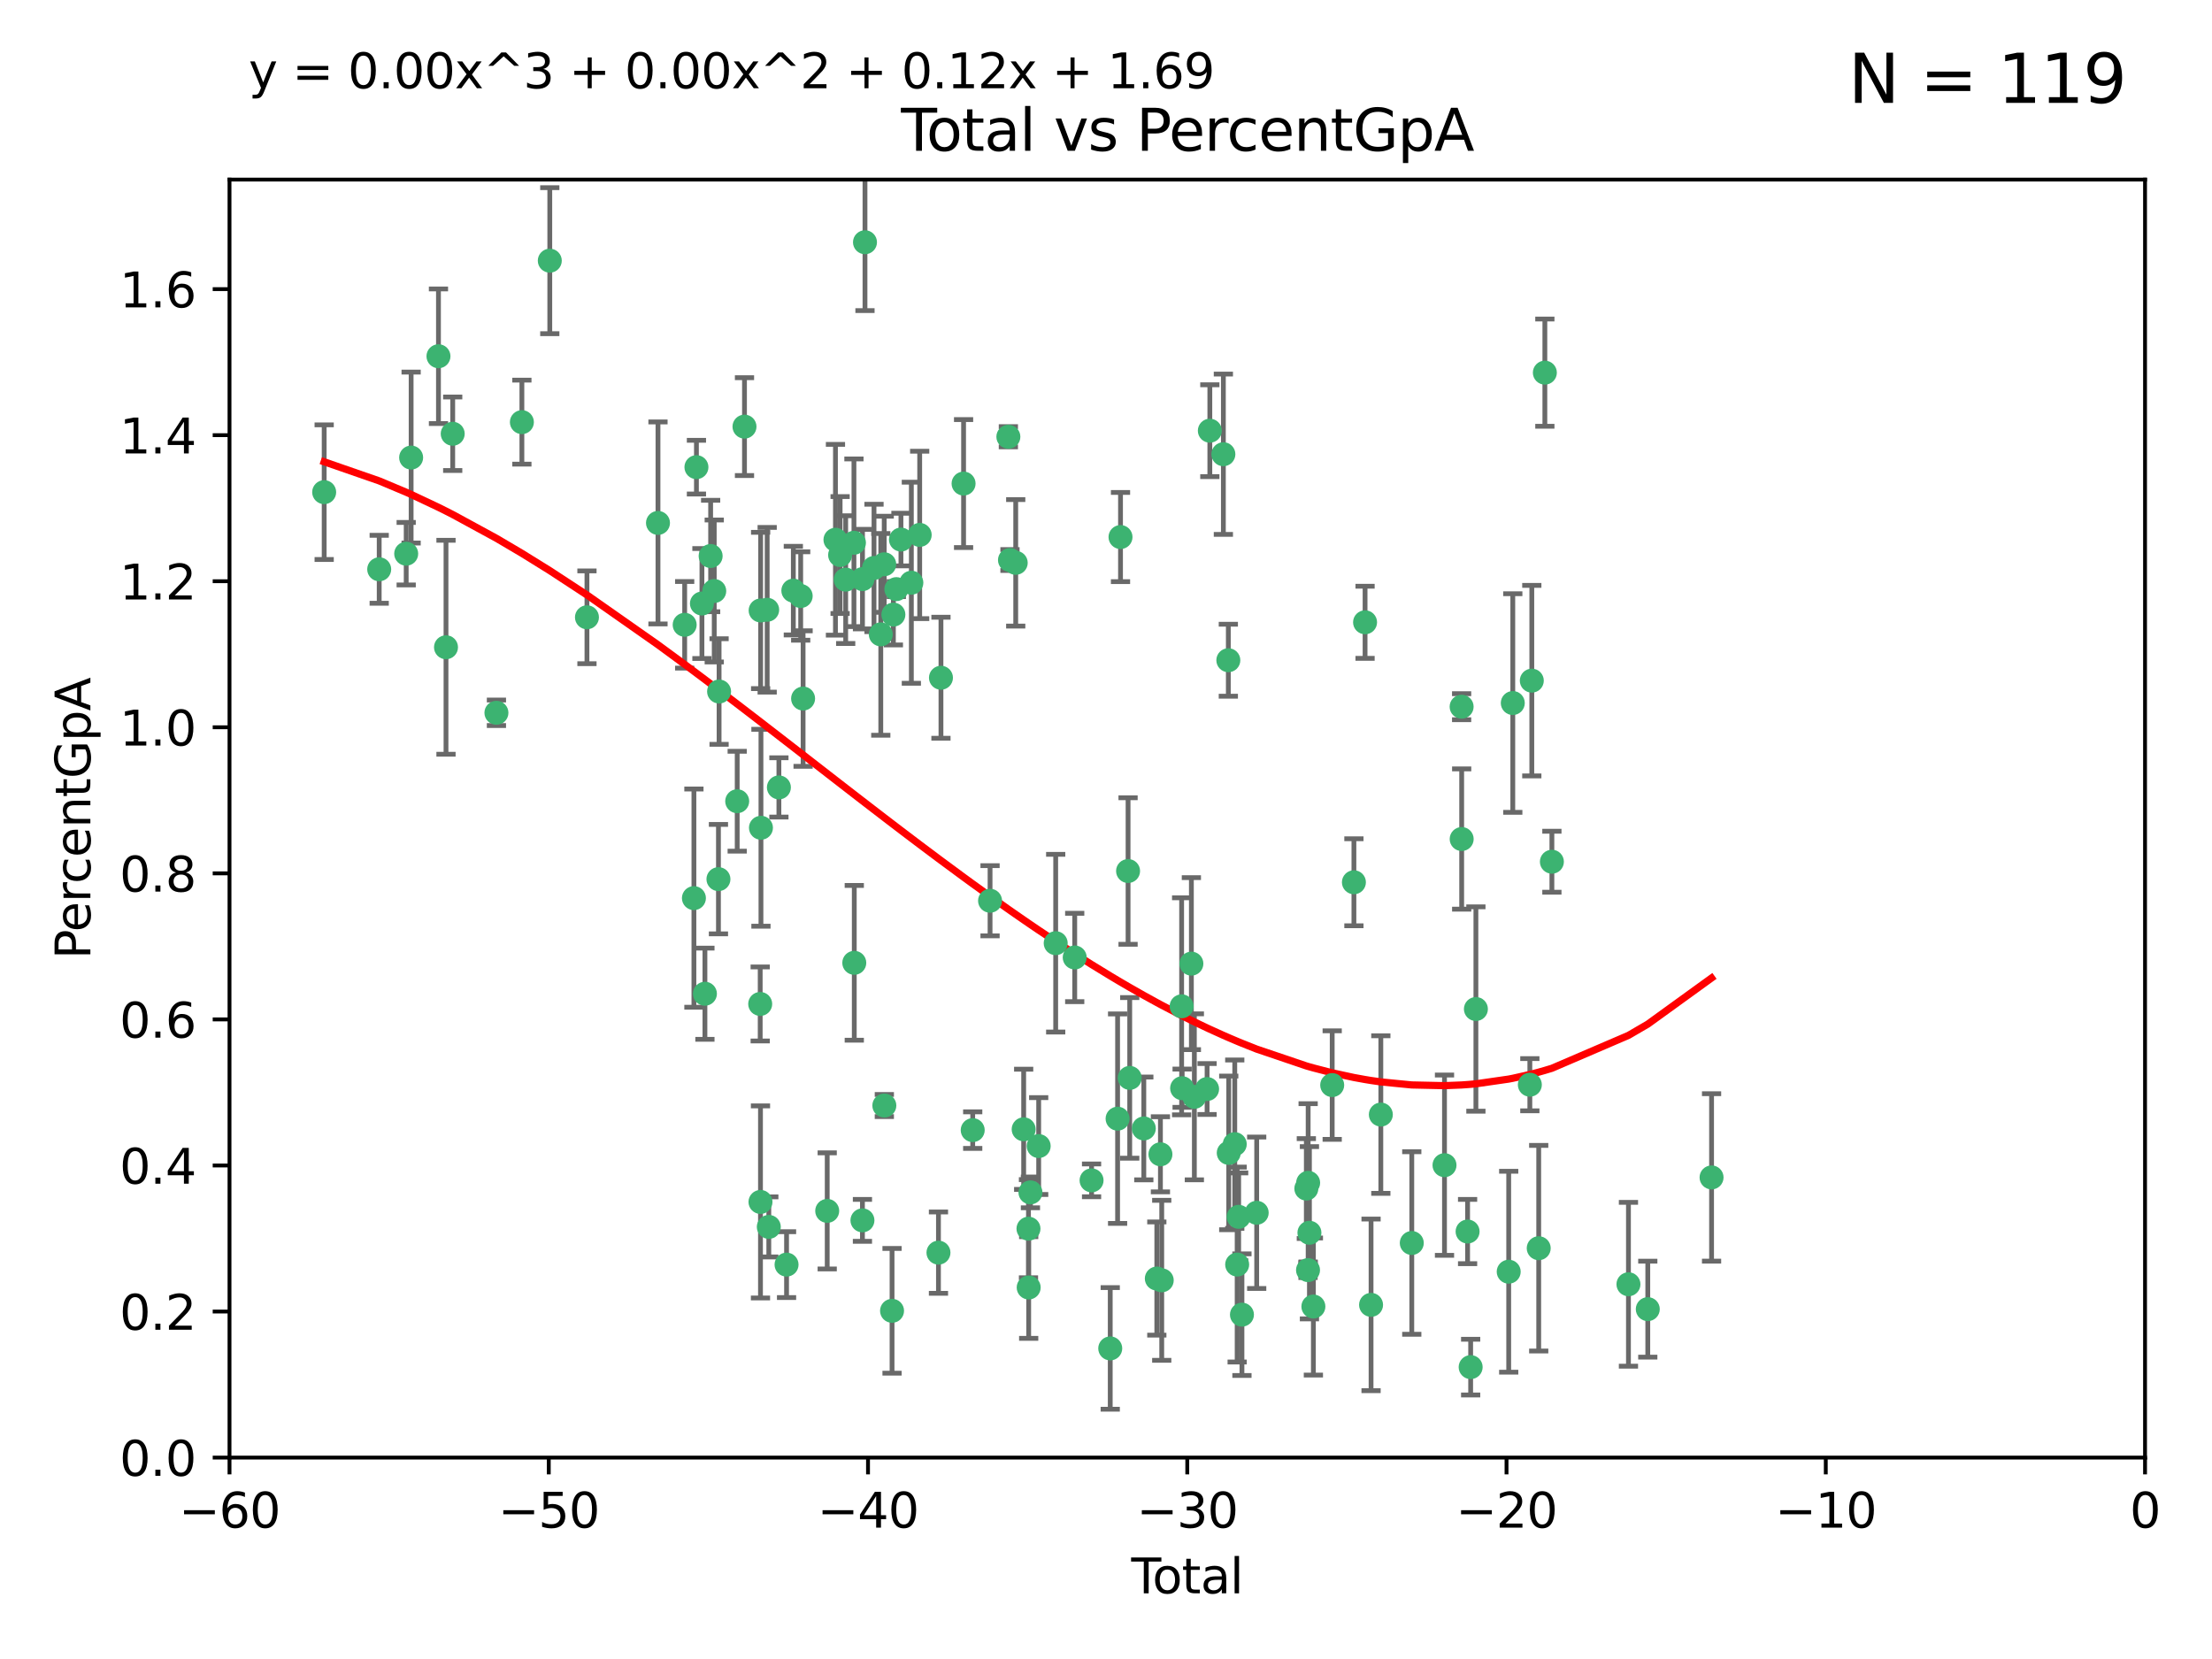 <?xml version="1.0" encoding="utf-8" standalone="no"?>
<!DOCTYPE svg PUBLIC "-//W3C//DTD SVG 1.1//EN"
  "http://www.w3.org/Graphics/SVG/1.1/DTD/svg11.dtd">
<svg xmlns:xlink="http://www.w3.org/1999/xlink" width="460.8pt" height="345.6pt" viewBox="0 0 460.8 345.6" xmlns="http://www.w3.org/2000/svg" version="1.1">
 <defs>
  <style type="text/css">*{stroke-linejoin: round; stroke-linecap: butt}</style>
 </defs>
 <g id="figure_1">
  <g id="patch_1">
   <path d="M 0 345.6 
L 460.8 345.6 
L 460.8 0 
L 0 0 
z
" style="fill: #ffffff"/>
  </g>
  <g id="axes_1">
   <g id="patch_2">
    <path d="M 47.81 303.64 
L 446.85 303.64 
L 446.85 37.411 
L 47.81 37.411 
z
" style="fill: #ffffff"/>
   </g>
   <g id="PathCollection_1">
    <defs>
     <path id="mcfc7c20009" d="M 0 1.118 
C 0.297 1.118 0.581 1 0.791 0.791 
C 1 0.581 1.118 0.297 1.118 0 
C 1.118 -0.297 1 -0.581 0.791 -0.791 
C 0.581 -1 0.297 -1.118 0 -1.118 
C -0.297 -1.118 -0.581 -1 -0.791 -0.791 
C -1 -0.581 -1.118 -0.297 -1.118 0 
C -1.118 0.297 -1 0.581 -0.791 0.791 
C -0.581 1 -0.297 1.118 0 1.118 
z
" style="stroke: #3cb371"/>
    </defs>
    <g clip-path="url(#p2551d47700)">
     <use xlink:href="#mcfc7c20009" x="67.531" y="102.526" style="fill: #3cb371; stroke: #3cb371"/>
     <use xlink:href="#mcfc7c20009" x="78.995" y="118.592" style="fill: #3cb371; stroke: #3cb371"/>
     <use xlink:href="#mcfc7c20009" x="84.617" y="115.347" style="fill: #3cb371; stroke: #3cb371"/>
     <use xlink:href="#mcfc7c20009" x="85.646" y="95.318" style="fill: #3cb371; stroke: #3cb371"/>
     <use xlink:href="#mcfc7c20009" x="91.341" y="74.211" style="fill: #3cb371; stroke: #3cb371"/>
     <use xlink:href="#mcfc7c20009" x="92.91" y="134.836" style="fill: #3cb371; stroke: #3cb371"/>
     <use xlink:href="#mcfc7c20009" x="94.308" y="90.362" style="fill: #3cb371; stroke: #3cb371"/>
     <use xlink:href="#mcfc7c20009" x="103.415" y="148.487" style="fill: #3cb371; stroke: #3cb371"/>
     <use xlink:href="#mcfc7c20009" x="108.719" y="87.939" style="fill: #3cb371; stroke: #3cb371"/>
     <use xlink:href="#mcfc7c20009" x="114.531" y="54.304" style="fill: #3cb371; stroke: #3cb371"/>
     <use xlink:href="#mcfc7c20009" x="122.273" y="128.593" style="fill: #3cb371; stroke: #3cb371"/>
     <use xlink:href="#mcfc7c20009" x="137.07" y="108.935" style="fill: #3cb371; stroke: #3cb371"/>
     <use xlink:href="#mcfc7c20009" x="142.63" y="130.157" style="fill: #3cb371; stroke: #3cb371"/>
     <use xlink:href="#mcfc7c20009" x="144.556" y="187.094" style="fill: #3cb371; stroke: #3cb371"/>
     <use xlink:href="#mcfc7c20009" x="145.08" y="97.317" style="fill: #3cb371; stroke: #3cb371"/>
     <use xlink:href="#mcfc7c20009" x="146.226" y="125.723" style="fill: #3cb371; stroke: #3cb371"/>
     <use xlink:href="#mcfc7c20009" x="146.848" y="207.013" style="fill: #3cb371; stroke: #3cb371"/>
     <use xlink:href="#mcfc7c20009" x="148.039" y="115.829" style="fill: #3cb371; stroke: #3cb371"/>
     <use xlink:href="#mcfc7c20009" x="148.791" y="123.117" style="fill: #3cb371; stroke: #3cb371"/>
     <use xlink:href="#mcfc7c20009" x="149.666" y="183.14" style="fill: #3cb371; stroke: #3cb371"/>
     <use xlink:href="#mcfc7c20009" x="149.799" y="144.057" style="fill: #3cb371; stroke: #3cb371"/>
     <use xlink:href="#mcfc7c20009" x="153.572" y="166.909" style="fill: #3cb371; stroke: #3cb371"/>
     <use xlink:href="#mcfc7c20009" x="155.091" y="88.874" style="fill: #3cb371; stroke: #3cb371"/>
     <use xlink:href="#mcfc7c20009" x="158.363" y="209.141" style="fill: #3cb371; stroke: #3cb371"/>
     <use xlink:href="#mcfc7c20009" x="158.423" y="250.385" style="fill: #3cb371; stroke: #3cb371"/>
     <use xlink:href="#mcfc7c20009" x="158.454" y="127.171" style="fill: #3cb371; stroke: #3cb371"/>
     <use xlink:href="#mcfc7c20009" x="158.52" y="172.439" style="fill: #3cb371; stroke: #3cb371"/>
     <use xlink:href="#mcfc7c20009" x="159.818" y="127.028" style="fill: #3cb371; stroke: #3cb371"/>
     <use xlink:href="#mcfc7c20009" x="160.156" y="255.586" style="fill: #3cb371; stroke: #3cb371"/>
     <use xlink:href="#mcfc7c20009" x="162.259" y="164.032" style="fill: #3cb371; stroke: #3cb371"/>
     <use xlink:href="#mcfc7c20009" x="163.853" y="263.443" style="fill: #3cb371; stroke: #3cb371"/>
     <use xlink:href="#mcfc7c20009" x="165.267" y="123.038" style="fill: #3cb371; stroke: #3cb371"/>
     <use xlink:href="#mcfc7c20009" x="166.798" y="124.161" style="fill: #3cb371; stroke: #3cb371"/>
     <use xlink:href="#mcfc7c20009" x="167.299" y="145.522" style="fill: #3cb371; stroke: #3cb371"/>
     <use xlink:href="#mcfc7c20009" x="172.323" y="252.251" style="fill: #3cb371; stroke: #3cb371"/>
     <use xlink:href="#mcfc7c20009" x="174.042" y="112.441" style="fill: #3cb371; stroke: #3cb371"/>
     <use xlink:href="#mcfc7c20009" x="175.011" y="115.624" style="fill: #3cb371; stroke: #3cb371"/>
     <use xlink:href="#mcfc7c20009" x="176.173" y="120.746" style="fill: #3cb371; stroke: #3cb371"/>
     <use xlink:href="#mcfc7c20009" x="177.892" y="113.07" style="fill: #3cb371; stroke: #3cb371"/>
     <use xlink:href="#mcfc7c20009" x="177.962" y="200.575" style="fill: #3cb371; stroke: #3cb371"/>
     <use xlink:href="#mcfc7c20009" x="179.662" y="254.222" style="fill: #3cb371; stroke: #3cb371"/>
     <use xlink:href="#mcfc7c20009" x="179.671" y="120.64" style="fill: #3cb371; stroke: #3cb371"/>
     <use xlink:href="#mcfc7c20009" x="180.192" y="50.463" style="fill: #3cb371; stroke: #3cb371"/>
     <use xlink:href="#mcfc7c20009" x="182.072" y="118.317" style="fill: #3cb371; stroke: #3cb371"/>
     <use xlink:href="#mcfc7c20009" x="183.484" y="132.151" style="fill: #3cb371; stroke: #3cb371"/>
     <use xlink:href="#mcfc7c20009" x="184.2" y="117.548" style="fill: #3cb371; stroke: #3cb371"/>
     <use xlink:href="#mcfc7c20009" x="184.223" y="230.303" style="fill: #3cb371; stroke: #3cb371"/>
     <use xlink:href="#mcfc7c20009" x="185.829" y="273.067" style="fill: #3cb371; stroke: #3cb371"/>
     <use xlink:href="#mcfc7c20009" x="186.109" y="128.033" style="fill: #3cb371; stroke: #3cb371"/>
     <use xlink:href="#mcfc7c20009" x="186.724" y="122.726" style="fill: #3cb371; stroke: #3cb371"/>
     <use xlink:href="#mcfc7c20009" x="187.684" y="112.4" style="fill: #3cb371; stroke: #3cb371"/>
     <use xlink:href="#mcfc7c20009" x="189.851" y="121.39" style="fill: #3cb371; stroke: #3cb371"/>
     <use xlink:href="#mcfc7c20009" x="191.588" y="111.43" style="fill: #3cb371; stroke: #3cb371"/>
     <use xlink:href="#mcfc7c20009" x="195.499" y="260.948" style="fill: #3cb371; stroke: #3cb371"/>
     <use xlink:href="#mcfc7c20009" x="196.019" y="141.186" style="fill: #3cb371; stroke: #3cb371"/>
     <use xlink:href="#mcfc7c20009" x="200.731" y="100.735" style="fill: #3cb371; stroke: #3cb371"/>
     <use xlink:href="#mcfc7c20009" x="202.634" y="235.426" style="fill: #3cb371; stroke: #3cb371"/>
     <use xlink:href="#mcfc7c20009" x="206.247" y="187.642" style="fill: #3cb371; stroke: #3cb371"/>
     <use xlink:href="#mcfc7c20009" x="210.062" y="90.985" style="fill: #3cb371; stroke: #3cb371"/>
     <use xlink:href="#mcfc7c20009" x="210.397" y="116.663" style="fill: #3cb371; stroke: #3cb371"/>
     <use xlink:href="#mcfc7c20009" x="211.594" y="117.25" style="fill: #3cb371; stroke: #3cb371"/>
     <use xlink:href="#mcfc7c20009" x="213.249" y="235.252" style="fill: #3cb371; stroke: #3cb371"/>
     <use xlink:href="#mcfc7c20009" x="214.251" y="255.956" style="fill: #3cb371; stroke: #3cb371"/>
     <use xlink:href="#mcfc7c20009" x="214.294" y="268.209" style="fill: #3cb371; stroke: #3cb371"/>
     <use xlink:href="#mcfc7c20009" x="214.659" y="248.399" style="fill: #3cb371; stroke: #3cb371"/>
     <use xlink:href="#mcfc7c20009" x="216.376" y="238.745" style="fill: #3cb371; stroke: #3cb371"/>
     <use xlink:href="#mcfc7c20009" x="219.92" y="196.482" style="fill: #3cb371; stroke: #3cb371"/>
     <use xlink:href="#mcfc7c20009" x="223.883" y="199.457" style="fill: #3cb371; stroke: #3cb371"/>
     <use xlink:href="#mcfc7c20009" x="227.393" y="245.891" style="fill: #3cb371; stroke: #3cb371"/>
     <use xlink:href="#mcfc7c20009" x="231.283" y="280.897" style="fill: #3cb371; stroke: #3cb371"/>
     <use xlink:href="#mcfc7c20009" x="232.815" y="233.04" style="fill: #3cb371; stroke: #3cb371"/>
     <use xlink:href="#mcfc7c20009" x="233.423" y="111.877" style="fill: #3cb371; stroke: #3cb371"/>
     <use xlink:href="#mcfc7c20009" x="234.998" y="181.451" style="fill: #3cb371; stroke: #3cb371"/>
     <use xlink:href="#mcfc7c20009" x="235.342" y="224.544" style="fill: #3cb371; stroke: #3cb371"/>
     <use xlink:href="#mcfc7c20009" x="238.277" y="235.075" style="fill: #3cb371; stroke: #3cb371"/>
     <use xlink:href="#mcfc7c20009" x="240.986" y="266.343" style="fill: #3cb371; stroke: #3cb371"/>
     <use xlink:href="#mcfc7c20009" x="241.739" y="240.46" style="fill: #3cb371; stroke: #3cb371"/>
     <use xlink:href="#mcfc7c20009" x="242.011" y="266.713" style="fill: #3cb371; stroke: #3cb371"/>
     <use xlink:href="#mcfc7c20009" x="246.155" y="209.633" style="fill: #3cb371; stroke: #3cb371"/>
     <use xlink:href="#mcfc7c20009" x="246.258" y="226.694" style="fill: #3cb371; stroke: #3cb371"/>
     <use xlink:href="#mcfc7c20009" x="248.186" y="200.742" style="fill: #3cb371; stroke: #3cb371"/>
     <use xlink:href="#mcfc7c20009" x="248.807" y="228.491" style="fill: #3cb371; stroke: #3cb371"/>
     <use xlink:href="#mcfc7c20009" x="251.459" y="226.863" style="fill: #3cb371; stroke: #3cb371"/>
     <use xlink:href="#mcfc7c20009" x="252.031" y="89.722" style="fill: #3cb371; stroke: #3cb371"/>
     <use xlink:href="#mcfc7c20009" x="254.851" y="94.622" style="fill: #3cb371; stroke: #3cb371"/>
     <use xlink:href="#mcfc7c20009" x="255.884" y="137.537" style="fill: #3cb371; stroke: #3cb371"/>
     <use xlink:href="#mcfc7c20009" x="255.97" y="240.17" style="fill: #3cb371; stroke: #3cb371"/>
     <use xlink:href="#mcfc7c20009" x="257.222" y="238.351" style="fill: #3cb371; stroke: #3cb371"/>
     <use xlink:href="#mcfc7c20009" x="257.724" y="263.429" style="fill: #3cb371; stroke: #3cb371"/>
     <use xlink:href="#mcfc7c20009" x="258.036" y="253.486" style="fill: #3cb371; stroke: #3cb371"/>
     <use xlink:href="#mcfc7c20009" x="258.72" y="273.866" style="fill: #3cb371; stroke: #3cb371"/>
     <use xlink:href="#mcfc7c20009" x="261.792" y="252.643" style="fill: #3cb371; stroke: #3cb371"/>
     <use xlink:href="#mcfc7c20009" x="272.134" y="247.6" style="fill: #3cb371; stroke: #3cb371"/>
     <use xlink:href="#mcfc7c20009" x="272.485" y="264.585" style="fill: #3cb371; stroke: #3cb371"/>
     <use xlink:href="#mcfc7c20009" x="272.511" y="246.398" style="fill: #3cb371; stroke: #3cb371"/>
     <use xlink:href="#mcfc7c20009" x="272.778" y="256.806" style="fill: #3cb371; stroke: #3cb371"/>
     <use xlink:href="#mcfc7c20009" x="273.602" y="272.174" style="fill: #3cb371; stroke: #3cb371"/>
     <use xlink:href="#mcfc7c20009" x="277.521" y="226.045" style="fill: #3cb371; stroke: #3cb371"/>
     <use xlink:href="#mcfc7c20009" x="282.044" y="183.793" style="fill: #3cb371; stroke: #3cb371"/>
     <use xlink:href="#mcfc7c20009" x="284.368" y="129.634" style="fill: #3cb371; stroke: #3cb371"/>
     <use xlink:href="#mcfc7c20009" x="285.617" y="271.826" style="fill: #3cb371; stroke: #3cb371"/>
     <use xlink:href="#mcfc7c20009" x="287.653" y="232.184" style="fill: #3cb371; stroke: #3cb371"/>
     <use xlink:href="#mcfc7c20009" x="294.1" y="258.939" style="fill: #3cb371; stroke: #3cb371"/>
     <use xlink:href="#mcfc7c20009" x="300.916" y="242.728" style="fill: #3cb371; stroke: #3cb371"/>
     <use xlink:href="#mcfc7c20009" x="304.483" y="147.219" style="fill: #3cb371; stroke: #3cb371"/>
     <use xlink:href="#mcfc7c20009" x="304.494" y="174.785" style="fill: #3cb371; stroke: #3cb371"/>
     <use xlink:href="#mcfc7c20009" x="305.726" y="256.55" style="fill: #3cb371; stroke: #3cb371"/>
     <use xlink:href="#mcfc7c20009" x="306.364" y="284.794" style="fill: #3cb371; stroke: #3cb371"/>
     <use xlink:href="#mcfc7c20009" x="307.457" y="210.197" style="fill: #3cb371; stroke: #3cb371"/>
     <use xlink:href="#mcfc7c20009" x="314.291" y="264.919" style="fill: #3cb371; stroke: #3cb371"/>
     <use xlink:href="#mcfc7c20009" x="315.142" y="146.454" style="fill: #3cb371; stroke: #3cb371"/>
     <use xlink:href="#mcfc7c20009" x="318.695" y="225.964" style="fill: #3cb371; stroke: #3cb371"/>
     <use xlink:href="#mcfc7c20009" x="319.103" y="141.79" style="fill: #3cb371; stroke: #3cb371"/>
     <use xlink:href="#mcfc7c20009" x="320.543" y="260.024" style="fill: #3cb371; stroke: #3cb371"/>
     <use xlink:href="#mcfc7c20009" x="321.822" y="77.63" style="fill: #3cb371; stroke: #3cb371"/>
     <use xlink:href="#mcfc7c20009" x="323.287" y="179.513" style="fill: #3cb371; stroke: #3cb371"/>
     <use xlink:href="#mcfc7c20009" x="339.236" y="267.537" style="fill: #3cb371; stroke: #3cb371"/>
     <use xlink:href="#mcfc7c20009" x="343.264" y="272.718" style="fill: #3cb371; stroke: #3cb371"/>
     <use xlink:href="#mcfc7c20009" x="356.55" y="245.278" style="fill: #3cb371; stroke: #3cb371"/>
    </g>
   </g>
   <g id="matplotlib.axis_1">
    <g id="xtick_1">
     <g id="line2d_1">
      <defs>
       <path id="m2226e94268" d="M 0 0 
L 0 3.5 
" style="stroke: #000000; stroke-width: 0.8"/>
      </defs>
      <g>
       <use xlink:href="#m2226e94268" x="47.81" y="303.64" style="stroke: #000000; stroke-width: 0.8"/>
      </g>
     </g>
     <g id="text_1">
      <!-- −60 -->
      <g transform="translate(37.258 318.238)scale(0.1 -0.1)">
       <defs>
        <path id="DejaVuSans-2212" d="M 678 2272 
L 4684 2272 
L 4684 1741 
L 678 1741 
L 678 2272 
z
" transform="scale(0.016)"/>
        <path id="DejaVuSans-36" d="M 2113 2584 
Q 1688 2584 1439 2293 
Q 1191 2003 1191 1497 
Q 1191 994 1439 701 
Q 1688 409 2113 409 
Q 2538 409 2786 701 
Q 3034 994 3034 1497 
Q 3034 2003 2786 2293 
Q 2538 2584 2113 2584 
z
M 3366 4563 
L 3366 3988 
Q 3128 4100 2886 4159 
Q 2644 4219 2406 4219 
Q 1781 4219 1451 3797 
Q 1122 3375 1075 2522 
Q 1259 2794 1537 2939 
Q 1816 3084 2150 3084 
Q 2853 3084 3261 2657 
Q 3669 2231 3669 1497 
Q 3669 778 3244 343 
Q 2819 -91 2113 -91 
Q 1303 -91 875 529 
Q 447 1150 447 2328 
Q 447 3434 972 4092 
Q 1497 4750 2381 4750 
Q 2619 4750 2861 4703 
Q 3103 4656 3366 4563 
z
" transform="scale(0.016)"/>
        <path id="DejaVuSans-30" d="M 2034 4250 
Q 1547 4250 1301 3770 
Q 1056 3291 1056 2328 
Q 1056 1369 1301 889 
Q 1547 409 2034 409 
Q 2525 409 2770 889 
Q 3016 1369 3016 2328 
Q 3016 3291 2770 3770 
Q 2525 4250 2034 4250 
z
M 2034 4750 
Q 2819 4750 3233 4129 
Q 3647 3509 3647 2328 
Q 3647 1150 3233 529 
Q 2819 -91 2034 -91 
Q 1250 -91 836 529 
Q 422 1150 422 2328 
Q 422 3509 836 4129 
Q 1250 4750 2034 4750 
z
" transform="scale(0.016)"/>
       </defs>
       <use xlink:href="#DejaVuSans-2212"/>
       <use xlink:href="#DejaVuSans-36" x="83.789"/>
       <use xlink:href="#DejaVuSans-30" x="147.412"/>
      </g>
     </g>
    </g>
    <g id="xtick_2">
     <g id="line2d_2">
      <g>
       <use xlink:href="#m2226e94268" x="114.317" y="303.64" style="stroke: #000000; stroke-width: 0.8"/>
      </g>
     </g>
     <g id="text_2">
      <!-- −50 -->
      <g transform="translate(103.764 318.238)scale(0.1 -0.1)">
       <defs>
        <path id="DejaVuSans-35" d="M 691 4666 
L 3169 4666 
L 3169 4134 
L 1269 4134 
L 1269 2991 
Q 1406 3038 1543 3061 
Q 1681 3084 1819 3084 
Q 2600 3084 3056 2656 
Q 3513 2228 3513 1497 
Q 3513 744 3044 326 
Q 2575 -91 1722 -91 
Q 1428 -91 1123 -41 
Q 819 9 494 109 
L 494 744 
Q 775 591 1075 516 
Q 1375 441 1709 441 
Q 2250 441 2565 725 
Q 2881 1009 2881 1497 
Q 2881 1984 2565 2268 
Q 2250 2553 1709 2553 
Q 1456 2553 1204 2497 
Q 953 2441 691 2322 
L 691 4666 
z
" transform="scale(0.016)"/>
       </defs>
       <use xlink:href="#DejaVuSans-2212"/>
       <use xlink:href="#DejaVuSans-35" x="83.789"/>
       <use xlink:href="#DejaVuSans-30" x="147.412"/>
      </g>
     </g>
    </g>
    <g id="xtick_3">
     <g id="line2d_3">
      <g>
       <use xlink:href="#m2226e94268" x="180.823" y="303.64" style="stroke: #000000; stroke-width: 0.8"/>
      </g>
     </g>
     <g id="text_3">
      <!-- −40 -->
      <g transform="translate(170.271 318.238)scale(0.1 -0.1)">
       <defs>
        <path id="DejaVuSans-34" d="M 2419 4116 
L 825 1625 
L 2419 1625 
L 2419 4116 
z
M 2253 4666 
L 3047 4666 
L 3047 1625 
L 3713 1625 
L 3713 1100 
L 3047 1100 
L 3047 0 
L 2419 0 
L 2419 1100 
L 313 1100 
L 313 1709 
L 2253 4666 
z
" transform="scale(0.016)"/>
       </defs>
       <use xlink:href="#DejaVuSans-2212"/>
       <use xlink:href="#DejaVuSans-34" x="83.789"/>
       <use xlink:href="#DejaVuSans-30" x="147.412"/>
      </g>
     </g>
    </g>
    <g id="xtick_4">
     <g id="line2d_4">
      <g>
       <use xlink:href="#m2226e94268" x="247.33" y="303.64" style="stroke: #000000; stroke-width: 0.8"/>
      </g>
     </g>
     <g id="text_4">
      <!-- −30 -->
      <g transform="translate(236.778 318.238)scale(0.1 -0.1)">
       <defs>
        <path id="DejaVuSans-33" d="M 2597 2516 
Q 3050 2419 3304 2112 
Q 3559 1806 3559 1356 
Q 3559 666 3084 287 
Q 2609 -91 1734 -91 
Q 1441 -91 1130 -33 
Q 819 25 488 141 
L 488 750 
Q 750 597 1062 519 
Q 1375 441 1716 441 
Q 2309 441 2620 675 
Q 2931 909 2931 1356 
Q 2931 1769 2642 2001 
Q 2353 2234 1838 2234 
L 1294 2234 
L 1294 2753 
L 1863 2753 
Q 2328 2753 2575 2939 
Q 2822 3125 2822 3475 
Q 2822 3834 2567 4026 
Q 2313 4219 1838 4219 
Q 1578 4219 1281 4162 
Q 984 4106 628 3988 
L 628 4550 
Q 988 4650 1302 4700 
Q 1616 4750 1894 4750 
Q 2613 4750 3031 4423 
Q 3450 4097 3450 3541 
Q 3450 3153 3228 2886 
Q 3006 2619 2597 2516 
z
" transform="scale(0.016)"/>
       </defs>
       <use xlink:href="#DejaVuSans-2212"/>
       <use xlink:href="#DejaVuSans-33" x="83.789"/>
       <use xlink:href="#DejaVuSans-30" x="147.412"/>
      </g>
     </g>
    </g>
    <g id="xtick_5">
     <g id="line2d_5">
      <g>
       <use xlink:href="#m2226e94268" x="313.837" y="303.64" style="stroke: #000000; stroke-width: 0.8"/>
      </g>
     </g>
     <g id="text_5">
      <!-- −20 -->
      <g transform="translate(303.284 318.238)scale(0.1 -0.1)">
       <defs>
        <path id="DejaVuSans-32" d="M 1228 531 
L 3431 531 
L 3431 0 
L 469 0 
L 469 531 
Q 828 903 1448 1529 
Q 2069 2156 2228 2338 
Q 2531 2678 2651 2914 
Q 2772 3150 2772 3378 
Q 2772 3750 2511 3984 
Q 2250 4219 1831 4219 
Q 1534 4219 1204 4116 
Q 875 4013 500 3803 
L 500 4441 
Q 881 4594 1212 4672 
Q 1544 4750 1819 4750 
Q 2544 4750 2975 4387 
Q 3406 4025 3406 3419 
Q 3406 3131 3298 2873 
Q 3191 2616 2906 2266 
Q 2828 2175 2409 1742 
Q 1991 1309 1228 531 
z
" transform="scale(0.016)"/>
       </defs>
       <use xlink:href="#DejaVuSans-2212"/>
       <use xlink:href="#DejaVuSans-32" x="83.789"/>
       <use xlink:href="#DejaVuSans-30" x="147.412"/>
      </g>
     </g>
    </g>
    <g id="xtick_6">
     <g id="line2d_6">
      <g>
       <use xlink:href="#m2226e94268" x="380.343" y="303.64" style="stroke: #000000; stroke-width: 0.8"/>
      </g>
     </g>
     <g id="text_6">
      <!-- −10 -->
      <g transform="translate(369.791 318.238)scale(0.1 -0.1)">
       <defs>
        <path id="DejaVuSans-31" d="M 794 531 
L 1825 531 
L 1825 4091 
L 703 3866 
L 703 4441 
L 1819 4666 
L 2450 4666 
L 2450 531 
L 3481 531 
L 3481 0 
L 794 0 
L 794 531 
z
" transform="scale(0.016)"/>
       </defs>
       <use xlink:href="#DejaVuSans-2212"/>
       <use xlink:href="#DejaVuSans-31" x="83.789"/>
       <use xlink:href="#DejaVuSans-30" x="147.412"/>
      </g>
     </g>
    </g>
    <g id="xtick_7">
     <g id="line2d_7">
      <g>
       <use xlink:href="#m2226e94268" x="446.85" y="303.64" style="stroke: #000000; stroke-width: 0.8"/>
      </g>
     </g>
     <g id="text_7">
      <!-- 0 -->
      <g transform="translate(443.669 318.238)scale(0.1 -0.1)">
       <use xlink:href="#DejaVuSans-30"/>
      </g>
     </g>
    </g>
    <g id="text_8">
     <!-- Total -->
     <g transform="translate(235.653 331.917)scale(0.1 -0.1)">
      <defs>
       <path id="DejaVuSans-54" d="M -19 4666 
L 3928 4666 
L 3928 4134 
L 2272 4134 
L 2272 0 
L 1638 0 
L 1638 4134 
L -19 4134 
L -19 4666 
z
" transform="scale(0.016)"/>
       <path id="DejaVuSans-6f" d="M 1959 3097 
Q 1497 3097 1228 2736 
Q 959 2375 959 1747 
Q 959 1119 1226 758 
Q 1494 397 1959 397 
Q 2419 397 2687 759 
Q 2956 1122 2956 1747 
Q 2956 2369 2687 2733 
Q 2419 3097 1959 3097 
z
M 1959 3584 
Q 2709 3584 3137 3096 
Q 3566 2609 3566 1747 
Q 3566 888 3137 398 
Q 2709 -91 1959 -91 
Q 1206 -91 779 398 
Q 353 888 353 1747 
Q 353 2609 779 3096 
Q 1206 3584 1959 3584 
z
" transform="scale(0.016)"/>
       <path id="DejaVuSans-74" d="M 1172 4494 
L 1172 3500 
L 2356 3500 
L 2356 3053 
L 1172 3053 
L 1172 1153 
Q 1172 725 1289 603 
Q 1406 481 1766 481 
L 2356 481 
L 2356 0 
L 1766 0 
Q 1100 0 847 248 
Q 594 497 594 1153 
L 594 3053 
L 172 3053 
L 172 3500 
L 594 3500 
L 594 4494 
L 1172 4494 
z
" transform="scale(0.016)"/>
       <path id="DejaVuSans-61" d="M 2194 1759 
Q 1497 1759 1228 1600 
Q 959 1441 959 1056 
Q 959 750 1161 570 
Q 1363 391 1709 391 
Q 2188 391 2477 730 
Q 2766 1069 2766 1631 
L 2766 1759 
L 2194 1759 
z
M 3341 1997 
L 3341 0 
L 2766 0 
L 2766 531 
Q 2569 213 2275 61 
Q 1981 -91 1556 -91 
Q 1019 -91 701 211 
Q 384 513 384 1019 
Q 384 1609 779 1909 
Q 1175 2209 1959 2209 
L 2766 2209 
L 2766 2266 
Q 2766 2663 2505 2880 
Q 2244 3097 1772 3097 
Q 1472 3097 1187 3025 
Q 903 2953 641 2809 
L 641 3341 
Q 956 3463 1253 3523 
Q 1550 3584 1831 3584 
Q 2591 3584 2966 3190 
Q 3341 2797 3341 1997 
z
" transform="scale(0.016)"/>
       <path id="DejaVuSans-6c" d="M 603 4863 
L 1178 4863 
L 1178 0 
L 603 0 
L 603 4863 
z
" transform="scale(0.016)"/>
      </defs>
      <use xlink:href="#DejaVuSans-54"/>
      <use xlink:href="#DejaVuSans-6f" x="44.084"/>
      <use xlink:href="#DejaVuSans-74" x="105.266"/>
      <use xlink:href="#DejaVuSans-61" x="144.475"/>
      <use xlink:href="#DejaVuSans-6c" x="205.754"/>
     </g>
    </g>
   </g>
   <g id="matplotlib.axis_2">
    <g id="ytick_1">
     <g id="line2d_8">
      <defs>
       <path id="m6b6d7ffb33" d="M 0 0 
L -3.5 0 
" style="stroke: #000000; stroke-width: 0.8"/>
      </defs>
      <g>
       <use xlink:href="#m6b6d7ffb33" x="47.81" y="303.64" style="stroke: #000000; stroke-width: 0.8"/>
      </g>
     </g>
     <g id="text_9">
      <!-- 0.0 -->
      <g transform="translate(24.907 307.439)scale(0.1 -0.1)">
       <defs>
        <path id="DejaVuSans-2e" d="M 684 794 
L 1344 794 
L 1344 0 
L 684 0 
L 684 794 
z
" transform="scale(0.016)"/>
       </defs>
       <use xlink:href="#DejaVuSans-30"/>
       <use xlink:href="#DejaVuSans-2e" x="63.623"/>
       <use xlink:href="#DejaVuSans-30" x="95.41"/>
      </g>
     </g>
    </g>
    <g id="ytick_2">
     <g id="line2d_9">
      <g>
       <use xlink:href="#m6b6d7ffb33" x="47.81" y="273.214" style="stroke: #000000; stroke-width: 0.8"/>
      </g>
     </g>
     <g id="text_10">
      <!-- 0.2 -->
      <g transform="translate(24.907 277.013)scale(0.1 -0.1)">
       <use xlink:href="#DejaVuSans-30"/>
       <use xlink:href="#DejaVuSans-2e" x="63.623"/>
       <use xlink:href="#DejaVuSans-32" x="95.41"/>
      </g>
     </g>
    </g>
    <g id="ytick_3">
     <g id="line2d_10">
      <g>
       <use xlink:href="#m6b6d7ffb33" x="47.81" y="242.788" style="stroke: #000000; stroke-width: 0.8"/>
      </g>
     </g>
     <g id="text_11">
      <!-- 0.4 -->
      <g transform="translate(24.907 246.587)scale(0.1 -0.1)">
       <use xlink:href="#DejaVuSans-30"/>
       <use xlink:href="#DejaVuSans-2e" x="63.623"/>
       <use xlink:href="#DejaVuSans-34" x="95.41"/>
      </g>
     </g>
    </g>
    <g id="ytick_4">
     <g id="line2d_11">
      <g>
       <use xlink:href="#m6b6d7ffb33" x="47.81" y="212.362" style="stroke: #000000; stroke-width: 0.8"/>
      </g>
     </g>
     <g id="text_12">
      <!-- 0.6 -->
      <g transform="translate(24.907 216.161)scale(0.1 -0.1)">
       <use xlink:href="#DejaVuSans-30"/>
       <use xlink:href="#DejaVuSans-2e" x="63.623"/>
       <use xlink:href="#DejaVuSans-36" x="95.41"/>
      </g>
     </g>
    </g>
    <g id="ytick_5">
     <g id="line2d_12">
      <g>
       <use xlink:href="#m6b6d7ffb33" x="47.81" y="181.935" style="stroke: #000000; stroke-width: 0.8"/>
      </g>
     </g>
     <g id="text_13">
      <!-- 0.8 -->
      <g transform="translate(24.907 185.735)scale(0.1 -0.1)">
       <defs>
        <path id="DejaVuSans-38" d="M 2034 2216 
Q 1584 2216 1326 1975 
Q 1069 1734 1069 1313 
Q 1069 891 1326 650 
Q 1584 409 2034 409 
Q 2484 409 2743 651 
Q 3003 894 3003 1313 
Q 3003 1734 2745 1975 
Q 2488 2216 2034 2216 
z
M 1403 2484 
Q 997 2584 770 2862 
Q 544 3141 544 3541 
Q 544 4100 942 4425 
Q 1341 4750 2034 4750 
Q 2731 4750 3128 4425 
Q 3525 4100 3525 3541 
Q 3525 3141 3298 2862 
Q 3072 2584 2669 2484 
Q 3125 2378 3379 2068 
Q 3634 1759 3634 1313 
Q 3634 634 3220 271 
Q 2806 -91 2034 -91 
Q 1263 -91 848 271 
Q 434 634 434 1313 
Q 434 1759 690 2068 
Q 947 2378 1403 2484 
z
M 1172 3481 
Q 1172 3119 1398 2916 
Q 1625 2713 2034 2713 
Q 2441 2713 2670 2916 
Q 2900 3119 2900 3481 
Q 2900 3844 2670 4047 
Q 2441 4250 2034 4250 
Q 1625 4250 1398 4047 
Q 1172 3844 1172 3481 
z
" transform="scale(0.016)"/>
       </defs>
       <use xlink:href="#DejaVuSans-30"/>
       <use xlink:href="#DejaVuSans-2e" x="63.623"/>
       <use xlink:href="#DejaVuSans-38" x="95.41"/>
      </g>
     </g>
    </g>
    <g id="ytick_6">
     <g id="line2d_13">
      <g>
       <use xlink:href="#m6b6d7ffb33" x="47.81" y="151.509" style="stroke: #000000; stroke-width: 0.8"/>
      </g>
     </g>
     <g id="text_14">
      <!-- 1.0 -->
      <g transform="translate(24.907 155.308)scale(0.1 -0.1)">
       <use xlink:href="#DejaVuSans-31"/>
       <use xlink:href="#DejaVuSans-2e" x="63.623"/>
       <use xlink:href="#DejaVuSans-30" x="95.41"/>
      </g>
     </g>
    </g>
    <g id="ytick_7">
     <g id="line2d_14">
      <g>
       <use xlink:href="#m6b6d7ffb33" x="47.81" y="121.083" style="stroke: #000000; stroke-width: 0.8"/>
      </g>
     </g>
     <g id="text_15">
      <!-- 1.2 -->
      <g transform="translate(24.907 124.882)scale(0.1 -0.1)">
       <use xlink:href="#DejaVuSans-31"/>
       <use xlink:href="#DejaVuSans-2e" x="63.623"/>
       <use xlink:href="#DejaVuSans-32" x="95.41"/>
      </g>
     </g>
    </g>
    <g id="ytick_8">
     <g id="line2d_15">
      <g>
       <use xlink:href="#m6b6d7ffb33" x="47.81" y="90.657" style="stroke: #000000; stroke-width: 0.8"/>
      </g>
     </g>
     <g id="text_16">
      <!-- 1.4 -->
      <g transform="translate(24.907 94.456)scale(0.1 -0.1)">
       <use xlink:href="#DejaVuSans-31"/>
       <use xlink:href="#DejaVuSans-2e" x="63.623"/>
       <use xlink:href="#DejaVuSans-34" x="95.41"/>
      </g>
     </g>
    </g>
    <g id="ytick_9">
     <g id="line2d_16">
      <g>
       <use xlink:href="#m6b6d7ffb33" x="47.81" y="60.231" style="stroke: #000000; stroke-width: 0.8"/>
      </g>
     </g>
     <g id="text_17">
      <!-- 1.6 -->
      <g transform="translate(24.907 64.03)scale(0.1 -0.1)">
       <use xlink:href="#DejaVuSans-31"/>
       <use xlink:href="#DejaVuSans-2e" x="63.623"/>
       <use xlink:href="#DejaVuSans-36" x="95.41"/>
      </g>
     </g>
    </g>
    <g id="text_18">
     <!-- PercentGpA -->
     <g transform="translate(18.827 199.802)rotate(-90)scale(0.1 -0.1)">
      <defs>
       <path id="DejaVuSans-50" d="M 1259 4147 
L 1259 2394 
L 2053 2394 
Q 2494 2394 2734 2622 
Q 2975 2850 2975 3272 
Q 2975 3691 2734 3919 
Q 2494 4147 2053 4147 
L 1259 4147 
z
M 628 4666 
L 2053 4666 
Q 2838 4666 3239 4311 
Q 3641 3956 3641 3272 
Q 3641 2581 3239 2228 
Q 2838 1875 2053 1875 
L 1259 1875 
L 1259 0 
L 628 0 
L 628 4666 
z
" transform="scale(0.016)"/>
       <path id="DejaVuSans-65" d="M 3597 1894 
L 3597 1613 
L 953 1613 
Q 991 1019 1311 708 
Q 1631 397 2203 397 
Q 2534 397 2845 478 
Q 3156 559 3463 722 
L 3463 178 
Q 3153 47 2828 -22 
Q 2503 -91 2169 -91 
Q 1331 -91 842 396 
Q 353 884 353 1716 
Q 353 2575 817 3079 
Q 1281 3584 2069 3584 
Q 2775 3584 3186 3129 
Q 3597 2675 3597 1894 
z
M 3022 2063 
Q 3016 2534 2758 2815 
Q 2500 3097 2075 3097 
Q 1594 3097 1305 2825 
Q 1016 2553 972 2059 
L 3022 2063 
z
" transform="scale(0.016)"/>
       <path id="DejaVuSans-72" d="M 2631 2963 
Q 2534 3019 2420 3045 
Q 2306 3072 2169 3072 
Q 1681 3072 1420 2755 
Q 1159 2438 1159 1844 
L 1159 0 
L 581 0 
L 581 3500 
L 1159 3500 
L 1159 2956 
Q 1341 3275 1631 3429 
Q 1922 3584 2338 3584 
Q 2397 3584 2469 3576 
Q 2541 3569 2628 3553 
L 2631 2963 
z
" transform="scale(0.016)"/>
       <path id="DejaVuSans-63" d="M 3122 3366 
L 3122 2828 
Q 2878 2963 2633 3030 
Q 2388 3097 2138 3097 
Q 1578 3097 1268 2742 
Q 959 2388 959 1747 
Q 959 1106 1268 751 
Q 1578 397 2138 397 
Q 2388 397 2633 464 
Q 2878 531 3122 666 
L 3122 134 
Q 2881 22 2623 -34 
Q 2366 -91 2075 -91 
Q 1284 -91 818 406 
Q 353 903 353 1747 
Q 353 2603 823 3093 
Q 1294 3584 2113 3584 
Q 2378 3584 2631 3529 
Q 2884 3475 3122 3366 
z
" transform="scale(0.016)"/>
       <path id="DejaVuSans-6e" d="M 3513 2113 
L 3513 0 
L 2938 0 
L 2938 2094 
Q 2938 2591 2744 2837 
Q 2550 3084 2163 3084 
Q 1697 3084 1428 2787 
Q 1159 2491 1159 1978 
L 1159 0 
L 581 0 
L 581 3500 
L 1159 3500 
L 1159 2956 
Q 1366 3272 1645 3428 
Q 1925 3584 2291 3584 
Q 2894 3584 3203 3211 
Q 3513 2838 3513 2113 
z
" transform="scale(0.016)"/>
       <path id="DejaVuSans-47" d="M 3809 666 
L 3809 1919 
L 2778 1919 
L 2778 2438 
L 4434 2438 
L 4434 434 
Q 4069 175 3628 42 
Q 3188 -91 2688 -91 
Q 1594 -91 976 548 
Q 359 1188 359 2328 
Q 359 3472 976 4111 
Q 1594 4750 2688 4750 
Q 3144 4750 3555 4637 
Q 3966 4525 4313 4306 
L 4313 3634 
Q 3963 3931 3569 4081 
Q 3175 4231 2741 4231 
Q 1884 4231 1454 3753 
Q 1025 3275 1025 2328 
Q 1025 1384 1454 906 
Q 1884 428 2741 428 
Q 3075 428 3337 486 
Q 3600 544 3809 666 
z
" transform="scale(0.016)"/>
       <path id="DejaVuSans-70" d="M 1159 525 
L 1159 -1331 
L 581 -1331 
L 581 3500 
L 1159 3500 
L 1159 2969 
Q 1341 3281 1617 3432 
Q 1894 3584 2278 3584 
Q 2916 3584 3314 3078 
Q 3713 2572 3713 1747 
Q 3713 922 3314 415 
Q 2916 -91 2278 -91 
Q 1894 -91 1617 61 
Q 1341 213 1159 525 
z
M 3116 1747 
Q 3116 2381 2855 2742 
Q 2594 3103 2138 3103 
Q 1681 3103 1420 2742 
Q 1159 2381 1159 1747 
Q 1159 1113 1420 752 
Q 1681 391 2138 391 
Q 2594 391 2855 752 
Q 3116 1113 3116 1747 
z
" transform="scale(0.016)"/>
       <path id="DejaVuSans-41" d="M 2188 4044 
L 1331 1722 
L 3047 1722 
L 2188 4044 
z
M 1831 4666 
L 2547 4666 
L 4325 0 
L 3669 0 
L 3244 1197 
L 1141 1197 
L 716 0 
L 50 0 
L 1831 4666 
z
" transform="scale(0.016)"/>
      </defs>
      <use xlink:href="#DejaVuSans-50"/>
      <use xlink:href="#DejaVuSans-65" x="56.678"/>
      <use xlink:href="#DejaVuSans-72" x="118.201"/>
      <use xlink:href="#DejaVuSans-63" x="157.064"/>
      <use xlink:href="#DejaVuSans-65" x="212.045"/>
      <use xlink:href="#DejaVuSans-6e" x="273.568"/>
      <use xlink:href="#DejaVuSans-74" x="336.947"/>
      <use xlink:href="#DejaVuSans-47" x="376.156"/>
      <use xlink:href="#DejaVuSans-70" x="453.646"/>
      <use xlink:href="#DejaVuSans-41" x="517.123"/>
     </g>
    </g>
   </g>
   <g id="LineCollection_1">
    <path d="M 67.531 116.551 
L 67.531 88.502 
" clip-path="url(#p2551d47700)" style="fill: none; stroke: #696969"/>
    <path d="M 78.995 125.671 
L 78.995 111.513 
" clip-path="url(#p2551d47700)" style="fill: none; stroke: #696969"/>
    <path d="M 84.617 121.856 
L 84.617 108.837 
" clip-path="url(#p2551d47700)" style="fill: none; stroke: #696969"/>
    <path d="M 85.646 113.125 
L 85.646 77.511 
" clip-path="url(#p2551d47700)" style="fill: none; stroke: #696969"/>
    <path d="M 91.341 88.233 
L 91.341 60.19 
" clip-path="url(#p2551d47700)" style="fill: none; stroke: #696969"/>
    <path d="M 92.91 157.119 
L 92.91 112.554 
" clip-path="url(#p2551d47700)" style="fill: none; stroke: #696969"/>
    <path d="M 94.308 98.017 
L 94.308 82.708 
" clip-path="url(#p2551d47700)" style="fill: none; stroke: #696969"/>
    <path d="M 103.415 151.141 
L 103.415 145.832 
" clip-path="url(#p2551d47700)" style="fill: none; stroke: #696969"/>
    <path d="M 108.719 96.688 
L 108.719 79.189 
" clip-path="url(#p2551d47700)" style="fill: none; stroke: #696969"/>
    <path d="M 114.531 69.514 
L 114.531 39.094 
" clip-path="url(#p2551d47700)" style="fill: none; stroke: #696969"/>
    <path d="M 122.273 138.259 
L 122.273 118.927 
" clip-path="url(#p2551d47700)" style="fill: none; stroke: #696969"/>
    <path d="M 137.07 129.975 
L 137.07 87.895 
" clip-path="url(#p2551d47700)" style="fill: none; stroke: #696969"/>
    <path d="M 142.63 139.176 
L 142.63 121.139 
" clip-path="url(#p2551d47700)" style="fill: none; stroke: #696969"/>
    <path d="M 144.556 209.823 
L 144.556 164.366 
" clip-path="url(#p2551d47700)" style="fill: none; stroke: #696969"/>
    <path d="M 145.08 102.911 
L 145.08 91.723 
" clip-path="url(#p2551d47700)" style="fill: none; stroke: #696969"/>
    <path d="M 146.226 137.173 
L 146.226 114.273 
" clip-path="url(#p2551d47700)" style="fill: none; stroke: #696969"/>
    <path d="M 146.848 216.511 
L 146.848 197.514 
" clip-path="url(#p2551d47700)" style="fill: none; stroke: #696969"/>
    <path d="M 148.039 127.434 
L 148.039 104.223 
" clip-path="url(#p2551d47700)" style="fill: none; stroke: #696969"/>
    <path d="M 148.791 137.906 
L 148.791 108.328 
" clip-path="url(#p2551d47700)" style="fill: none; stroke: #696969"/>
    <path d="M 149.666 194.535 
L 149.666 171.745 
" clip-path="url(#p2551d47700)" style="fill: none; stroke: #696969"/>
    <path d="M 149.799 155.054 
L 149.799 133.06 
" clip-path="url(#p2551d47700)" style="fill: none; stroke: #696969"/>
    <path d="M 153.572 177.313 
L 153.572 156.505 
" clip-path="url(#p2551d47700)" style="fill: none; stroke: #696969"/>
    <path d="M 155.091 99.068 
L 155.091 78.679 
" clip-path="url(#p2551d47700)" style="fill: none; stroke: #696969"/>
    <path d="M 158.363 216.853 
L 158.363 201.43 
" clip-path="url(#p2551d47700)" style="fill: none; stroke: #696969"/>
    <path d="M 158.423 270.394 
L 158.423 230.377 
" clip-path="url(#p2551d47700)" style="fill: none; stroke: #696969"/>
    <path d="M 158.454 143.45 
L 158.454 110.892 
" clip-path="url(#p2551d47700)" style="fill: none; stroke: #696969"/>
    <path d="M 158.52 192.948 
L 158.52 151.931 
" clip-path="url(#p2551d47700)" style="fill: none; stroke: #696969"/>
    <path d="M 159.818 144.184 
L 159.818 109.872 
" clip-path="url(#p2551d47700)" style="fill: none; stroke: #696969"/>
    <path d="M 160.156 261.846 
L 160.156 249.326 
" clip-path="url(#p2551d47700)" style="fill: none; stroke: #696969"/>
    <path d="M 162.259 170.206 
L 162.259 157.858 
" clip-path="url(#p2551d47700)" style="fill: none; stroke: #696969"/>
    <path d="M 163.853 270.302 
L 163.853 256.584 
" clip-path="url(#p2551d47700)" style="fill: none; stroke: #696969"/>
    <path d="M 165.267 132.269 
L 165.267 113.807 
" clip-path="url(#p2551d47700)" style="fill: none; stroke: #696969"/>
    <path d="M 166.798 133.371 
L 166.798 114.951 
" clip-path="url(#p2551d47700)" style="fill: none; stroke: #696969"/>
    <path d="M 167.299 159.637 
L 167.299 131.407 
" clip-path="url(#p2551d47700)" style="fill: none; stroke: #696969"/>
    <path d="M 172.323 264.346 
L 172.323 240.155 
" clip-path="url(#p2551d47700)" style="fill: none; stroke: #696969"/>
    <path d="M 174.042 132.308 
L 174.042 92.574 
" clip-path="url(#p2551d47700)" style="fill: none; stroke: #696969"/>
    <path d="M 175.011 127.805 
L 175.011 103.444 
" clip-path="url(#p2551d47700)" style="fill: none; stroke: #696969"/>
    <path d="M 176.173 134.052 
L 176.173 107.441 
" clip-path="url(#p2551d47700)" style="fill: none; stroke: #696969"/>
    <path d="M 177.892 130.531 
L 177.892 95.608 
" clip-path="url(#p2551d47700)" style="fill: none; stroke: #696969"/>
    <path d="M 177.962 216.692 
L 177.962 184.457 
" clip-path="url(#p2551d47700)" style="fill: none; stroke: #696969"/>
    <path d="M 179.662 258.588 
L 179.662 249.857 
" clip-path="url(#p2551d47700)" style="fill: none; stroke: #696969"/>
    <path d="M 179.671 131.008 
L 179.671 110.272 
" clip-path="url(#p2551d47700)" style="fill: none; stroke: #696969"/>
    <path d="M 180.192 64.704 
L 180.192 36.222 
" clip-path="url(#p2551d47700)" style="fill: none; stroke: #696969"/>
    <path d="M 182.072 131.588 
L 182.072 105.046 
" clip-path="url(#p2551d47700)" style="fill: none; stroke: #696969"/>
    <path d="M 183.484 153.161 
L 183.484 111.142 
" clip-path="url(#p2551d47700)" style="fill: none; stroke: #696969"/>
    <path d="M 184.2 127.556 
L 184.2 107.539 
" clip-path="url(#p2551d47700)" style="fill: none; stroke: #696969"/>
    <path d="M 184.223 232.607 
L 184.223 227.999 
" clip-path="url(#p2551d47700)" style="fill: none; stroke: #696969"/>
    <path d="M 185.829 286.059 
L 185.829 260.074 
" clip-path="url(#p2551d47700)" style="fill: none; stroke: #696969"/>
    <path d="M 186.109 134.352 
L 186.109 121.715 
" clip-path="url(#p2551d47700)" style="fill: none; stroke: #696969"/>
    <path d="M 186.724 124.287 
L 186.724 121.164 
" clip-path="url(#p2551d47700)" style="fill: none; stroke: #696969"/>
    <path d="M 187.684 117.881 
L 187.684 106.919 
" clip-path="url(#p2551d47700)" style="fill: none; stroke: #696969"/>
    <path d="M 189.851 142.334 
L 189.851 100.445 
" clip-path="url(#p2551d47700)" style="fill: none; stroke: #696969"/>
    <path d="M 191.588 128.867 
L 191.588 93.993 
" clip-path="url(#p2551d47700)" style="fill: none; stroke: #696969"/>
    <path d="M 195.499 269.417 
L 195.499 252.479 
" clip-path="url(#p2551d47700)" style="fill: none; stroke: #696969"/>
    <path d="M 196.019 153.788 
L 196.019 128.583 
" clip-path="url(#p2551d47700)" style="fill: none; stroke: #696969"/>
    <path d="M 200.731 114.065 
L 200.731 87.405 
" clip-path="url(#p2551d47700)" style="fill: none; stroke: #696969"/>
    <path d="M 202.634 239.235 
L 202.634 231.618 
" clip-path="url(#p2551d47700)" style="fill: none; stroke: #696969"/>
    <path d="M 206.247 194.952 
L 206.247 180.332 
" clip-path="url(#p2551d47700)" style="fill: none; stroke: #696969"/>
    <path d="M 210.062 93.09 
L 210.062 88.88 
" clip-path="url(#p2551d47700)" style="fill: none; stroke: #696969"/>
    <path d="M 210.397 118.845 
L 210.397 114.48 
" clip-path="url(#p2551d47700)" style="fill: none; stroke: #696969"/>
    <path d="M 211.594 130.424 
L 211.594 104.076 
" clip-path="url(#p2551d47700)" style="fill: none; stroke: #696969"/>
    <path d="M 213.249 247.774 
L 213.249 222.731 
" clip-path="url(#p2551d47700)" style="fill: none; stroke: #696969"/>
    <path d="M 214.251 266.177 
L 214.251 245.734 
" clip-path="url(#p2551d47700)" style="fill: none; stroke: #696969"/>
    <path d="M 214.294 278.801 
L 214.294 257.617 
" clip-path="url(#p2551d47700)" style="fill: none; stroke: #696969"/>
    <path d="M 214.659 251.602 
L 214.659 245.196 
" clip-path="url(#p2551d47700)" style="fill: none; stroke: #696969"/>
    <path d="M 216.376 248.833 
L 216.376 228.656 
" clip-path="url(#p2551d47700)" style="fill: none; stroke: #696969"/>
    <path d="M 219.92 214.989 
L 219.92 177.976 
" clip-path="url(#p2551d47700)" style="fill: none; stroke: #696969"/>
    <path d="M 223.883 208.661 
L 223.883 190.254 
" clip-path="url(#p2551d47700)" style="fill: none; stroke: #696969"/>
    <path d="M 227.393 249.307 
L 227.393 242.474 
" clip-path="url(#p2551d47700)" style="fill: none; stroke: #696969"/>
    <path d="M 231.283 293.564 
L 231.283 268.23 
" clip-path="url(#p2551d47700)" style="fill: none; stroke: #696969"/>
    <path d="M 232.815 254.859 
L 232.815 211.22 
" clip-path="url(#p2551d47700)" style="fill: none; stroke: #696969"/>
    <path d="M 233.423 121.164 
L 233.423 102.59 
" clip-path="url(#p2551d47700)" style="fill: none; stroke: #696969"/>
    <path d="M 234.998 196.715 
L 234.998 166.186 
" clip-path="url(#p2551d47700)" style="fill: none; stroke: #696969"/>
    <path d="M 235.342 241.275 
L 235.342 207.813 
" clip-path="url(#p2551d47700)" style="fill: none; stroke: #696969"/>
    <path d="M 238.277 245.783 
L 238.277 224.368 
" clip-path="url(#p2551d47700)" style="fill: none; stroke: #696969"/>
    <path d="M 240.986 278.137 
L 240.986 254.55 
" clip-path="url(#p2551d47700)" style="fill: none; stroke: #696969"/>
    <path d="M 241.739 248.283 
L 241.739 232.638 
" clip-path="url(#p2551d47700)" style="fill: none; stroke: #696969"/>
    <path d="M 242.011 283.378 
L 242.011 250.048 
" clip-path="url(#p2551d47700)" style="fill: none; stroke: #696969"/>
    <path d="M 246.155 232.235 
L 246.155 187.031 
" clip-path="url(#p2551d47700)" style="fill: none; stroke: #696969"/>
    <path d="M 246.258 230.679 
L 246.258 222.709 
" clip-path="url(#p2551d47700)" style="fill: none; stroke: #696969"/>
    <path d="M 248.186 218.655 
L 248.186 182.829 
" clip-path="url(#p2551d47700)" style="fill: none; stroke: #696969"/>
    <path d="M 248.807 245.782 
L 248.807 211.201 
" clip-path="url(#p2551d47700)" style="fill: none; stroke: #696969"/>
    <path d="M 251.459 232.164 
L 251.459 221.562 
" clip-path="url(#p2551d47700)" style="fill: none; stroke: #696969"/>
    <path d="M 252.031 99.288 
L 252.031 80.155 
" clip-path="url(#p2551d47700)" style="fill: none; stroke: #696969"/>
    <path d="M 254.851 111.321 
L 254.851 77.924 
" clip-path="url(#p2551d47700)" style="fill: none; stroke: #696969"/>
    <path d="M 255.884 145.036 
L 255.884 130.037 
" clip-path="url(#p2551d47700)" style="fill: none; stroke: #696969"/>
    <path d="M 255.97 256.178 
L 255.97 224.163 
" clip-path="url(#p2551d47700)" style="fill: none; stroke: #696969"/>
    <path d="M 257.222 255.886 
L 257.222 220.815 
" clip-path="url(#p2551d47700)" style="fill: none; stroke: #696969"/>
    <path d="M 257.724 283.728 
L 257.724 243.13 
" clip-path="url(#p2551d47700)" style="fill: none; stroke: #696969"/>
    <path d="M 258.036 262.628 
L 258.036 244.343 
" clip-path="url(#p2551d47700)" style="fill: none; stroke: #696969"/>
    <path d="M 258.72 286.536 
L 258.72 261.196 
" clip-path="url(#p2551d47700)" style="fill: none; stroke: #696969"/>
    <path d="M 261.792 268.416 
L 261.792 236.869 
" clip-path="url(#p2551d47700)" style="fill: none; stroke: #696969"/>
    <path d="M 272.134 258.005 
L 272.134 237.194 
" clip-path="url(#p2551d47700)" style="fill: none; stroke: #696969"/>
    <path d="M 272.485 266.135 
L 272.485 263.035 
" clip-path="url(#p2551d47700)" style="fill: none; stroke: #696969"/>
    <path d="M 272.511 262.879 
L 272.511 229.916 
" clip-path="url(#p2551d47700)" style="fill: none; stroke: #696969"/>
    <path d="M 272.778 274.747 
L 272.778 238.864 
" clip-path="url(#p2551d47700)" style="fill: none; stroke: #696969"/>
    <path d="M 273.602 286.455 
L 273.602 257.893 
" clip-path="url(#p2551d47700)" style="fill: none; stroke: #696969"/>
    <path d="M 277.521 237.349 
L 277.521 214.741 
" clip-path="url(#p2551d47700)" style="fill: none; stroke: #696969"/>
    <path d="M 282.044 192.858 
L 282.044 174.727 
" clip-path="url(#p2551d47700)" style="fill: none; stroke: #696969"/>
    <path d="M 284.368 137.148 
L 284.368 122.121 
" clip-path="url(#p2551d47700)" style="fill: none; stroke: #696969"/>
    <path d="M 285.617 289.701 
L 285.617 253.951 
" clip-path="url(#p2551d47700)" style="fill: none; stroke: #696969"/>
    <path d="M 287.653 248.599 
L 287.653 215.768 
" clip-path="url(#p2551d47700)" style="fill: none; stroke: #696969"/>
    <path d="M 294.1 277.956 
L 294.1 239.922 
" clip-path="url(#p2551d47700)" style="fill: none; stroke: #696969"/>
    <path d="M 300.916 261.509 
L 300.916 223.947 
" clip-path="url(#p2551d47700)" style="fill: none; stroke: #696969"/>
    <path d="M 304.483 149.931 
L 304.483 144.506 
" clip-path="url(#p2551d47700)" style="fill: none; stroke: #696969"/>
    <path d="M 304.494 189.396 
L 304.494 160.174 
" clip-path="url(#p2551d47700)" style="fill: none; stroke: #696969"/>
    <path d="M 305.726 263.244 
L 305.726 249.856 
" clip-path="url(#p2551d47700)" style="fill: none; stroke: #696969"/>
    <path d="M 306.364 290.597 
L 306.364 278.99 
" clip-path="url(#p2551d47700)" style="fill: none; stroke: #696969"/>
    <path d="M 307.457 231.483 
L 307.457 188.911 
" clip-path="url(#p2551d47700)" style="fill: none; stroke: #696969"/>
    <path d="M 314.291 285.846 
L 314.291 243.993 
" clip-path="url(#p2551d47700)" style="fill: none; stroke: #696969"/>
    <path d="M 315.142 169.221 
L 315.142 123.686 
" clip-path="url(#p2551d47700)" style="fill: none; stroke: #696969"/>
    <path d="M 318.695 231.4 
L 318.695 220.527 
" clip-path="url(#p2551d47700)" style="fill: none; stroke: #696969"/>
    <path d="M 319.103 161.635 
L 319.103 121.944 
" clip-path="url(#p2551d47700)" style="fill: none; stroke: #696969"/>
    <path d="M 320.543 281.442 
L 320.543 238.607 
" clip-path="url(#p2551d47700)" style="fill: none; stroke: #696969"/>
    <path d="M 321.822 88.796 
L 321.822 66.463 
" clip-path="url(#p2551d47700)" style="fill: none; stroke: #696969"/>
    <path d="M 323.287 185.864 
L 323.287 173.162 
" clip-path="url(#p2551d47700)" style="fill: none; stroke: #696969"/>
    <path d="M 339.236 284.601 
L 339.236 250.473 
" clip-path="url(#p2551d47700)" style="fill: none; stroke: #696969"/>
    <path d="M 343.264 282.712 
L 343.264 262.724 
" clip-path="url(#p2551d47700)" style="fill: none; stroke: #696969"/>
    <path d="M 356.55 262.717 
L 356.55 227.838 
" clip-path="url(#p2551d47700)" style="fill: none; stroke: #696969"/>
   </g>
   <g id="line2d_17">
    <defs>
     <path id="m4a41e4ff2b" d="M 2 0 
L -2 -0 
" style="stroke: #696969"/>
    </defs>
    <g clip-path="url(#p2551d47700)">
     <use xlink:href="#m4a41e4ff2b" x="67.531" y="116.551" style="fill: #696969; stroke: #696969"/>
     <use xlink:href="#m4a41e4ff2b" x="78.995" y="125.671" style="fill: #696969; stroke: #696969"/>
     <use xlink:href="#m4a41e4ff2b" x="84.617" y="121.856" style="fill: #696969; stroke: #696969"/>
     <use xlink:href="#m4a41e4ff2b" x="85.646" y="113.125" style="fill: #696969; stroke: #696969"/>
     <use xlink:href="#m4a41e4ff2b" x="91.341" y="88.233" style="fill: #696969; stroke: #696969"/>
     <use xlink:href="#m4a41e4ff2b" x="92.91" y="157.119" style="fill: #696969; stroke: #696969"/>
     <use xlink:href="#m4a41e4ff2b" x="94.308" y="98.017" style="fill: #696969; stroke: #696969"/>
     <use xlink:href="#m4a41e4ff2b" x="103.415" y="151.141" style="fill: #696969; stroke: #696969"/>
     <use xlink:href="#m4a41e4ff2b" x="108.719" y="96.688" style="fill: #696969; stroke: #696969"/>
     <use xlink:href="#m4a41e4ff2b" x="114.531" y="69.514" style="fill: #696969; stroke: #696969"/>
     <use xlink:href="#m4a41e4ff2b" x="122.273" y="138.259" style="fill: #696969; stroke: #696969"/>
     <use xlink:href="#m4a41e4ff2b" x="137.07" y="129.975" style="fill: #696969; stroke: #696969"/>
     <use xlink:href="#m4a41e4ff2b" x="142.63" y="139.176" style="fill: #696969; stroke: #696969"/>
     <use xlink:href="#m4a41e4ff2b" x="144.556" y="209.823" style="fill: #696969; stroke: #696969"/>
     <use xlink:href="#m4a41e4ff2b" x="145.08" y="102.911" style="fill: #696969; stroke: #696969"/>
     <use xlink:href="#m4a41e4ff2b" x="146.226" y="137.173" style="fill: #696969; stroke: #696969"/>
     <use xlink:href="#m4a41e4ff2b" x="146.848" y="216.511" style="fill: #696969; stroke: #696969"/>
     <use xlink:href="#m4a41e4ff2b" x="148.039" y="127.434" style="fill: #696969; stroke: #696969"/>
     <use xlink:href="#m4a41e4ff2b" x="148.791" y="137.906" style="fill: #696969; stroke: #696969"/>
     <use xlink:href="#m4a41e4ff2b" x="149.666" y="194.535" style="fill: #696969; stroke: #696969"/>
     <use xlink:href="#m4a41e4ff2b" x="149.799" y="155.054" style="fill: #696969; stroke: #696969"/>
     <use xlink:href="#m4a41e4ff2b" x="153.572" y="177.313" style="fill: #696969; stroke: #696969"/>
     <use xlink:href="#m4a41e4ff2b" x="155.091" y="99.068" style="fill: #696969; stroke: #696969"/>
     <use xlink:href="#m4a41e4ff2b" x="158.363" y="216.853" style="fill: #696969; stroke: #696969"/>
     <use xlink:href="#m4a41e4ff2b" x="158.423" y="270.394" style="fill: #696969; stroke: #696969"/>
     <use xlink:href="#m4a41e4ff2b" x="158.454" y="143.45" style="fill: #696969; stroke: #696969"/>
     <use xlink:href="#m4a41e4ff2b" x="158.52" y="192.948" style="fill: #696969; stroke: #696969"/>
     <use xlink:href="#m4a41e4ff2b" x="159.818" y="144.184" style="fill: #696969; stroke: #696969"/>
     <use xlink:href="#m4a41e4ff2b" x="160.156" y="261.846" style="fill: #696969; stroke: #696969"/>
     <use xlink:href="#m4a41e4ff2b" x="162.259" y="170.206" style="fill: #696969; stroke: #696969"/>
     <use xlink:href="#m4a41e4ff2b" x="163.853" y="270.302" style="fill: #696969; stroke: #696969"/>
     <use xlink:href="#m4a41e4ff2b" x="165.267" y="132.269" style="fill: #696969; stroke: #696969"/>
     <use xlink:href="#m4a41e4ff2b" x="166.798" y="133.371" style="fill: #696969; stroke: #696969"/>
     <use xlink:href="#m4a41e4ff2b" x="167.299" y="159.637" style="fill: #696969; stroke: #696969"/>
     <use xlink:href="#m4a41e4ff2b" x="172.323" y="264.346" style="fill: #696969; stroke: #696969"/>
     <use xlink:href="#m4a41e4ff2b" x="174.042" y="132.308" style="fill: #696969; stroke: #696969"/>
     <use xlink:href="#m4a41e4ff2b" x="175.011" y="127.805" style="fill: #696969; stroke: #696969"/>
     <use xlink:href="#m4a41e4ff2b" x="176.173" y="134.052" style="fill: #696969; stroke: #696969"/>
     <use xlink:href="#m4a41e4ff2b" x="177.892" y="130.531" style="fill: #696969; stroke: #696969"/>
     <use xlink:href="#m4a41e4ff2b" x="177.962" y="216.692" style="fill: #696969; stroke: #696969"/>
     <use xlink:href="#m4a41e4ff2b" x="179.662" y="258.588" style="fill: #696969; stroke: #696969"/>
     <use xlink:href="#m4a41e4ff2b" x="179.671" y="131.008" style="fill: #696969; stroke: #696969"/>
     <use xlink:href="#m4a41e4ff2b" x="180.192" y="64.704" style="fill: #696969; stroke: #696969"/>
     <use xlink:href="#m4a41e4ff2b" x="182.072" y="131.588" style="fill: #696969; stroke: #696969"/>
     <use xlink:href="#m4a41e4ff2b" x="183.484" y="153.161" style="fill: #696969; stroke: #696969"/>
     <use xlink:href="#m4a41e4ff2b" x="184.2" y="127.556" style="fill: #696969; stroke: #696969"/>
     <use xlink:href="#m4a41e4ff2b" x="184.223" y="232.607" style="fill: #696969; stroke: #696969"/>
     <use xlink:href="#m4a41e4ff2b" x="185.829" y="286.059" style="fill: #696969; stroke: #696969"/>
     <use xlink:href="#m4a41e4ff2b" x="186.109" y="134.352" style="fill: #696969; stroke: #696969"/>
     <use xlink:href="#m4a41e4ff2b" x="186.724" y="124.287" style="fill: #696969; stroke: #696969"/>
     <use xlink:href="#m4a41e4ff2b" x="187.684" y="117.881" style="fill: #696969; stroke: #696969"/>
     <use xlink:href="#m4a41e4ff2b" x="189.851" y="142.334" style="fill: #696969; stroke: #696969"/>
     <use xlink:href="#m4a41e4ff2b" x="191.588" y="128.867" style="fill: #696969; stroke: #696969"/>
     <use xlink:href="#m4a41e4ff2b" x="195.499" y="269.417" style="fill: #696969; stroke: #696969"/>
     <use xlink:href="#m4a41e4ff2b" x="196.019" y="153.788" style="fill: #696969; stroke: #696969"/>
     <use xlink:href="#m4a41e4ff2b" x="200.731" y="114.065" style="fill: #696969; stroke: #696969"/>
     <use xlink:href="#m4a41e4ff2b" x="202.634" y="239.235" style="fill: #696969; stroke: #696969"/>
     <use xlink:href="#m4a41e4ff2b" x="206.247" y="194.952" style="fill: #696969; stroke: #696969"/>
     <use xlink:href="#m4a41e4ff2b" x="210.062" y="93.09" style="fill: #696969; stroke: #696969"/>
     <use xlink:href="#m4a41e4ff2b" x="210.397" y="118.845" style="fill: #696969; stroke: #696969"/>
     <use xlink:href="#m4a41e4ff2b" x="211.594" y="130.424" style="fill: #696969; stroke: #696969"/>
     <use xlink:href="#m4a41e4ff2b" x="213.249" y="247.774" style="fill: #696969; stroke: #696969"/>
     <use xlink:href="#m4a41e4ff2b" x="214.251" y="266.177" style="fill: #696969; stroke: #696969"/>
     <use xlink:href="#m4a41e4ff2b" x="214.294" y="278.801" style="fill: #696969; stroke: #696969"/>
     <use xlink:href="#m4a41e4ff2b" x="214.659" y="251.602" style="fill: #696969; stroke: #696969"/>
     <use xlink:href="#m4a41e4ff2b" x="216.376" y="248.833" style="fill: #696969; stroke: #696969"/>
     <use xlink:href="#m4a41e4ff2b" x="219.92" y="214.989" style="fill: #696969; stroke: #696969"/>
     <use xlink:href="#m4a41e4ff2b" x="223.883" y="208.661" style="fill: #696969; stroke: #696969"/>
     <use xlink:href="#m4a41e4ff2b" x="227.393" y="249.307" style="fill: #696969; stroke: #696969"/>
     <use xlink:href="#m4a41e4ff2b" x="231.283" y="293.564" style="fill: #696969; stroke: #696969"/>
     <use xlink:href="#m4a41e4ff2b" x="232.815" y="254.859" style="fill: #696969; stroke: #696969"/>
     <use xlink:href="#m4a41e4ff2b" x="233.423" y="121.164" style="fill: #696969; stroke: #696969"/>
     <use xlink:href="#m4a41e4ff2b" x="234.998" y="196.715" style="fill: #696969; stroke: #696969"/>
     <use xlink:href="#m4a41e4ff2b" x="235.342" y="241.275" style="fill: #696969; stroke: #696969"/>
     <use xlink:href="#m4a41e4ff2b" x="238.277" y="245.783" style="fill: #696969; stroke: #696969"/>
     <use xlink:href="#m4a41e4ff2b" x="240.986" y="278.137" style="fill: #696969; stroke: #696969"/>
     <use xlink:href="#m4a41e4ff2b" x="241.739" y="248.283" style="fill: #696969; stroke: #696969"/>
     <use xlink:href="#m4a41e4ff2b" x="242.011" y="283.378" style="fill: #696969; stroke: #696969"/>
     <use xlink:href="#m4a41e4ff2b" x="246.155" y="232.235" style="fill: #696969; stroke: #696969"/>
     <use xlink:href="#m4a41e4ff2b" x="246.258" y="230.679" style="fill: #696969; stroke: #696969"/>
     <use xlink:href="#m4a41e4ff2b" x="248.186" y="218.655" style="fill: #696969; stroke: #696969"/>
     <use xlink:href="#m4a41e4ff2b" x="248.807" y="245.782" style="fill: #696969; stroke: #696969"/>
     <use xlink:href="#m4a41e4ff2b" x="251.459" y="232.164" style="fill: #696969; stroke: #696969"/>
     <use xlink:href="#m4a41e4ff2b" x="252.031" y="99.288" style="fill: #696969; stroke: #696969"/>
     <use xlink:href="#m4a41e4ff2b" x="254.851" y="111.321" style="fill: #696969; stroke: #696969"/>
     <use xlink:href="#m4a41e4ff2b" x="255.884" y="145.036" style="fill: #696969; stroke: #696969"/>
     <use xlink:href="#m4a41e4ff2b" x="255.97" y="256.178" style="fill: #696969; stroke: #696969"/>
     <use xlink:href="#m4a41e4ff2b" x="257.222" y="255.886" style="fill: #696969; stroke: #696969"/>
     <use xlink:href="#m4a41e4ff2b" x="257.724" y="283.728" style="fill: #696969; stroke: #696969"/>
     <use xlink:href="#m4a41e4ff2b" x="258.036" y="262.628" style="fill: #696969; stroke: #696969"/>
     <use xlink:href="#m4a41e4ff2b" x="258.72" y="286.536" style="fill: #696969; stroke: #696969"/>
     <use xlink:href="#m4a41e4ff2b" x="261.792" y="268.416" style="fill: #696969; stroke: #696969"/>
     <use xlink:href="#m4a41e4ff2b" x="272.134" y="258.005" style="fill: #696969; stroke: #696969"/>
     <use xlink:href="#m4a41e4ff2b" x="272.485" y="266.135" style="fill: #696969; stroke: #696969"/>
     <use xlink:href="#m4a41e4ff2b" x="272.511" y="262.879" style="fill: #696969; stroke: #696969"/>
     <use xlink:href="#m4a41e4ff2b" x="272.778" y="274.747" style="fill: #696969; stroke: #696969"/>
     <use xlink:href="#m4a41e4ff2b" x="273.602" y="286.455" style="fill: #696969; stroke: #696969"/>
     <use xlink:href="#m4a41e4ff2b" x="277.521" y="237.349" style="fill: #696969; stroke: #696969"/>
     <use xlink:href="#m4a41e4ff2b" x="282.044" y="192.858" style="fill: #696969; stroke: #696969"/>
     <use xlink:href="#m4a41e4ff2b" x="284.368" y="137.148" style="fill: #696969; stroke: #696969"/>
     <use xlink:href="#m4a41e4ff2b" x="285.617" y="289.701" style="fill: #696969; stroke: #696969"/>
     <use xlink:href="#m4a41e4ff2b" x="287.653" y="248.599" style="fill: #696969; stroke: #696969"/>
     <use xlink:href="#m4a41e4ff2b" x="294.1" y="277.956" style="fill: #696969; stroke: #696969"/>
     <use xlink:href="#m4a41e4ff2b" x="300.916" y="261.509" style="fill: #696969; stroke: #696969"/>
     <use xlink:href="#m4a41e4ff2b" x="304.483" y="149.931" style="fill: #696969; stroke: #696969"/>
     <use xlink:href="#m4a41e4ff2b" x="304.494" y="189.396" style="fill: #696969; stroke: #696969"/>
     <use xlink:href="#m4a41e4ff2b" x="305.726" y="263.244" style="fill: #696969; stroke: #696969"/>
     <use xlink:href="#m4a41e4ff2b" x="306.364" y="290.597" style="fill: #696969; stroke: #696969"/>
     <use xlink:href="#m4a41e4ff2b" x="307.457" y="231.483" style="fill: #696969; stroke: #696969"/>
     <use xlink:href="#m4a41e4ff2b" x="314.291" y="285.846" style="fill: #696969; stroke: #696969"/>
     <use xlink:href="#m4a41e4ff2b" x="315.142" y="169.221" style="fill: #696969; stroke: #696969"/>
     <use xlink:href="#m4a41e4ff2b" x="318.695" y="231.4" style="fill: #696969; stroke: #696969"/>
     <use xlink:href="#m4a41e4ff2b" x="319.103" y="161.635" style="fill: #696969; stroke: #696969"/>
     <use xlink:href="#m4a41e4ff2b" x="320.543" y="281.442" style="fill: #696969; stroke: #696969"/>
     <use xlink:href="#m4a41e4ff2b" x="321.822" y="88.796" style="fill: #696969; stroke: #696969"/>
     <use xlink:href="#m4a41e4ff2b" x="323.287" y="185.864" style="fill: #696969; stroke: #696969"/>
     <use xlink:href="#m4a41e4ff2b" x="339.236" y="284.601" style="fill: #696969; stroke: #696969"/>
     <use xlink:href="#m4a41e4ff2b" x="343.264" y="282.712" style="fill: #696969; stroke: #696969"/>
     <use xlink:href="#m4a41e4ff2b" x="356.55" y="262.717" style="fill: #696969; stroke: #696969"/>
    </g>
   </g>
   <g id="line2d_18">
    <g clip-path="url(#p2551d47700)">
     <use xlink:href="#m4a41e4ff2b" x="67.531" y="88.502" style="fill: #696969; stroke: #696969"/>
     <use xlink:href="#m4a41e4ff2b" x="78.995" y="111.513" style="fill: #696969; stroke: #696969"/>
     <use xlink:href="#m4a41e4ff2b" x="84.617" y="108.837" style="fill: #696969; stroke: #696969"/>
     <use xlink:href="#m4a41e4ff2b" x="85.646" y="77.511" style="fill: #696969; stroke: #696969"/>
     <use xlink:href="#m4a41e4ff2b" x="91.341" y="60.19" style="fill: #696969; stroke: #696969"/>
     <use xlink:href="#m4a41e4ff2b" x="92.91" y="112.554" style="fill: #696969; stroke: #696969"/>
     <use xlink:href="#m4a41e4ff2b" x="94.308" y="82.708" style="fill: #696969; stroke: #696969"/>
     <use xlink:href="#m4a41e4ff2b" x="103.415" y="145.832" style="fill: #696969; stroke: #696969"/>
     <use xlink:href="#m4a41e4ff2b" x="108.719" y="79.189" style="fill: #696969; stroke: #696969"/>
     <use xlink:href="#m4a41e4ff2b" x="114.531" y="39.094" style="fill: #696969; stroke: #696969"/>
     <use xlink:href="#m4a41e4ff2b" x="122.273" y="118.927" style="fill: #696969; stroke: #696969"/>
     <use xlink:href="#m4a41e4ff2b" x="137.07" y="87.895" style="fill: #696969; stroke: #696969"/>
     <use xlink:href="#m4a41e4ff2b" x="142.63" y="121.139" style="fill: #696969; stroke: #696969"/>
     <use xlink:href="#m4a41e4ff2b" x="144.556" y="164.366" style="fill: #696969; stroke: #696969"/>
     <use xlink:href="#m4a41e4ff2b" x="145.08" y="91.723" style="fill: #696969; stroke: #696969"/>
     <use xlink:href="#m4a41e4ff2b" x="146.226" y="114.273" style="fill: #696969; stroke: #696969"/>
     <use xlink:href="#m4a41e4ff2b" x="146.848" y="197.514" style="fill: #696969; stroke: #696969"/>
     <use xlink:href="#m4a41e4ff2b" x="148.039" y="104.223" style="fill: #696969; stroke: #696969"/>
     <use xlink:href="#m4a41e4ff2b" x="148.791" y="108.328" style="fill: #696969; stroke: #696969"/>
     <use xlink:href="#m4a41e4ff2b" x="149.666" y="171.745" style="fill: #696969; stroke: #696969"/>
     <use xlink:href="#m4a41e4ff2b" x="149.799" y="133.06" style="fill: #696969; stroke: #696969"/>
     <use xlink:href="#m4a41e4ff2b" x="153.572" y="156.505" style="fill: #696969; stroke: #696969"/>
     <use xlink:href="#m4a41e4ff2b" x="155.091" y="78.679" style="fill: #696969; stroke: #696969"/>
     <use xlink:href="#m4a41e4ff2b" x="158.363" y="201.43" style="fill: #696969; stroke: #696969"/>
     <use xlink:href="#m4a41e4ff2b" x="158.423" y="230.377" style="fill: #696969; stroke: #696969"/>
     <use xlink:href="#m4a41e4ff2b" x="158.454" y="110.892" style="fill: #696969; stroke: #696969"/>
     <use xlink:href="#m4a41e4ff2b" x="158.52" y="151.931" style="fill: #696969; stroke: #696969"/>
     <use xlink:href="#m4a41e4ff2b" x="159.818" y="109.872" style="fill: #696969; stroke: #696969"/>
     <use xlink:href="#m4a41e4ff2b" x="160.156" y="249.326" style="fill: #696969; stroke: #696969"/>
     <use xlink:href="#m4a41e4ff2b" x="162.259" y="157.858" style="fill: #696969; stroke: #696969"/>
     <use xlink:href="#m4a41e4ff2b" x="163.853" y="256.584" style="fill: #696969; stroke: #696969"/>
     <use xlink:href="#m4a41e4ff2b" x="165.267" y="113.807" style="fill: #696969; stroke: #696969"/>
     <use xlink:href="#m4a41e4ff2b" x="166.798" y="114.951" style="fill: #696969; stroke: #696969"/>
     <use xlink:href="#m4a41e4ff2b" x="167.299" y="131.407" style="fill: #696969; stroke: #696969"/>
     <use xlink:href="#m4a41e4ff2b" x="172.323" y="240.155" style="fill: #696969; stroke: #696969"/>
     <use xlink:href="#m4a41e4ff2b" x="174.042" y="92.574" style="fill: #696969; stroke: #696969"/>
     <use xlink:href="#m4a41e4ff2b" x="175.011" y="103.444" style="fill: #696969; stroke: #696969"/>
     <use xlink:href="#m4a41e4ff2b" x="176.173" y="107.441" style="fill: #696969; stroke: #696969"/>
     <use xlink:href="#m4a41e4ff2b" x="177.892" y="95.608" style="fill: #696969; stroke: #696969"/>
     <use xlink:href="#m4a41e4ff2b" x="177.962" y="184.457" style="fill: #696969; stroke: #696969"/>
     <use xlink:href="#m4a41e4ff2b" x="179.662" y="249.857" style="fill: #696969; stroke: #696969"/>
     <use xlink:href="#m4a41e4ff2b" x="179.671" y="110.272" style="fill: #696969; stroke: #696969"/>
     <use xlink:href="#m4a41e4ff2b" x="180.192" y="36.222" style="fill: #696969; stroke: #696969"/>
     <use xlink:href="#m4a41e4ff2b" x="182.072" y="105.046" style="fill: #696969; stroke: #696969"/>
     <use xlink:href="#m4a41e4ff2b" x="183.484" y="111.142" style="fill: #696969; stroke: #696969"/>
     <use xlink:href="#m4a41e4ff2b" x="184.2" y="107.539" style="fill: #696969; stroke: #696969"/>
     <use xlink:href="#m4a41e4ff2b" x="184.223" y="227.999" style="fill: #696969; stroke: #696969"/>
     <use xlink:href="#m4a41e4ff2b" x="185.829" y="260.074" style="fill: #696969; stroke: #696969"/>
     <use xlink:href="#m4a41e4ff2b" x="186.109" y="121.715" style="fill: #696969; stroke: #696969"/>
     <use xlink:href="#m4a41e4ff2b" x="186.724" y="121.164" style="fill: #696969; stroke: #696969"/>
     <use xlink:href="#m4a41e4ff2b" x="187.684" y="106.919" style="fill: #696969; stroke: #696969"/>
     <use xlink:href="#m4a41e4ff2b" x="189.851" y="100.445" style="fill: #696969; stroke: #696969"/>
     <use xlink:href="#m4a41e4ff2b" x="191.588" y="93.993" style="fill: #696969; stroke: #696969"/>
     <use xlink:href="#m4a41e4ff2b" x="195.499" y="252.479" style="fill: #696969; stroke: #696969"/>
     <use xlink:href="#m4a41e4ff2b" x="196.019" y="128.583" style="fill: #696969; stroke: #696969"/>
     <use xlink:href="#m4a41e4ff2b" x="200.731" y="87.405" style="fill: #696969; stroke: #696969"/>
     <use xlink:href="#m4a41e4ff2b" x="202.634" y="231.618" style="fill: #696969; stroke: #696969"/>
     <use xlink:href="#m4a41e4ff2b" x="206.247" y="180.332" style="fill: #696969; stroke: #696969"/>
     <use xlink:href="#m4a41e4ff2b" x="210.062" y="88.88" style="fill: #696969; stroke: #696969"/>
     <use xlink:href="#m4a41e4ff2b" x="210.397" y="114.48" style="fill: #696969; stroke: #696969"/>
     <use xlink:href="#m4a41e4ff2b" x="211.594" y="104.076" style="fill: #696969; stroke: #696969"/>
     <use xlink:href="#m4a41e4ff2b" x="213.249" y="222.731" style="fill: #696969; stroke: #696969"/>
     <use xlink:href="#m4a41e4ff2b" x="214.251" y="245.734" style="fill: #696969; stroke: #696969"/>
     <use xlink:href="#m4a41e4ff2b" x="214.294" y="257.617" style="fill: #696969; stroke: #696969"/>
     <use xlink:href="#m4a41e4ff2b" x="214.659" y="245.196" style="fill: #696969; stroke: #696969"/>
     <use xlink:href="#m4a41e4ff2b" x="216.376" y="228.656" style="fill: #696969; stroke: #696969"/>
     <use xlink:href="#m4a41e4ff2b" x="219.92" y="177.976" style="fill: #696969; stroke: #696969"/>
     <use xlink:href="#m4a41e4ff2b" x="223.883" y="190.254" style="fill: #696969; stroke: #696969"/>
     <use xlink:href="#m4a41e4ff2b" x="227.393" y="242.474" style="fill: #696969; stroke: #696969"/>
     <use xlink:href="#m4a41e4ff2b" x="231.283" y="268.23" style="fill: #696969; stroke: #696969"/>
     <use xlink:href="#m4a41e4ff2b" x="232.815" y="211.22" style="fill: #696969; stroke: #696969"/>
     <use xlink:href="#m4a41e4ff2b" x="233.423" y="102.59" style="fill: #696969; stroke: #696969"/>
     <use xlink:href="#m4a41e4ff2b" x="234.998" y="166.186" style="fill: #696969; stroke: #696969"/>
     <use xlink:href="#m4a41e4ff2b" x="235.342" y="207.813" style="fill: #696969; stroke: #696969"/>
     <use xlink:href="#m4a41e4ff2b" x="238.277" y="224.368" style="fill: #696969; stroke: #696969"/>
     <use xlink:href="#m4a41e4ff2b" x="240.986" y="254.55" style="fill: #696969; stroke: #696969"/>
     <use xlink:href="#m4a41e4ff2b" x="241.739" y="232.638" style="fill: #696969; stroke: #696969"/>
     <use xlink:href="#m4a41e4ff2b" x="242.011" y="250.048" style="fill: #696969; stroke: #696969"/>
     <use xlink:href="#m4a41e4ff2b" x="246.155" y="187.031" style="fill: #696969; stroke: #696969"/>
     <use xlink:href="#m4a41e4ff2b" x="246.258" y="222.709" style="fill: #696969; stroke: #696969"/>
     <use xlink:href="#m4a41e4ff2b" x="248.186" y="182.829" style="fill: #696969; stroke: #696969"/>
     <use xlink:href="#m4a41e4ff2b" x="248.807" y="211.201" style="fill: #696969; stroke: #696969"/>
     <use xlink:href="#m4a41e4ff2b" x="251.459" y="221.562" style="fill: #696969; stroke: #696969"/>
     <use xlink:href="#m4a41e4ff2b" x="252.031" y="80.155" style="fill: #696969; stroke: #696969"/>
     <use xlink:href="#m4a41e4ff2b" x="254.851" y="77.924" style="fill: #696969; stroke: #696969"/>
     <use xlink:href="#m4a41e4ff2b" x="255.884" y="130.037" style="fill: #696969; stroke: #696969"/>
     <use xlink:href="#m4a41e4ff2b" x="255.97" y="224.163" style="fill: #696969; stroke: #696969"/>
     <use xlink:href="#m4a41e4ff2b" x="257.222" y="220.815" style="fill: #696969; stroke: #696969"/>
     <use xlink:href="#m4a41e4ff2b" x="257.724" y="243.13" style="fill: #696969; stroke: #696969"/>
     <use xlink:href="#m4a41e4ff2b" x="258.036" y="244.343" style="fill: #696969; stroke: #696969"/>
     <use xlink:href="#m4a41e4ff2b" x="258.72" y="261.196" style="fill: #696969; stroke: #696969"/>
     <use xlink:href="#m4a41e4ff2b" x="261.792" y="236.869" style="fill: #696969; stroke: #696969"/>
     <use xlink:href="#m4a41e4ff2b" x="272.134" y="237.194" style="fill: #696969; stroke: #696969"/>
     <use xlink:href="#m4a41e4ff2b" x="272.485" y="263.035" style="fill: #696969; stroke: #696969"/>
     <use xlink:href="#m4a41e4ff2b" x="272.511" y="229.916" style="fill: #696969; stroke: #696969"/>
     <use xlink:href="#m4a41e4ff2b" x="272.778" y="238.864" style="fill: #696969; stroke: #696969"/>
     <use xlink:href="#m4a41e4ff2b" x="273.602" y="257.893" style="fill: #696969; stroke: #696969"/>
     <use xlink:href="#m4a41e4ff2b" x="277.521" y="214.741" style="fill: #696969; stroke: #696969"/>
     <use xlink:href="#m4a41e4ff2b" x="282.044" y="174.727" style="fill: #696969; stroke: #696969"/>
     <use xlink:href="#m4a41e4ff2b" x="284.368" y="122.121" style="fill: #696969; stroke: #696969"/>
     <use xlink:href="#m4a41e4ff2b" x="285.617" y="253.951" style="fill: #696969; stroke: #696969"/>
     <use xlink:href="#m4a41e4ff2b" x="287.653" y="215.768" style="fill: #696969; stroke: #696969"/>
     <use xlink:href="#m4a41e4ff2b" x="294.1" y="239.922" style="fill: #696969; stroke: #696969"/>
     <use xlink:href="#m4a41e4ff2b" x="300.916" y="223.947" style="fill: #696969; stroke: #696969"/>
     <use xlink:href="#m4a41e4ff2b" x="304.483" y="144.506" style="fill: #696969; stroke: #696969"/>
     <use xlink:href="#m4a41e4ff2b" x="304.494" y="160.174" style="fill: #696969; stroke: #696969"/>
     <use xlink:href="#m4a41e4ff2b" x="305.726" y="249.856" style="fill: #696969; stroke: #696969"/>
     <use xlink:href="#m4a41e4ff2b" x="306.364" y="278.99" style="fill: #696969; stroke: #696969"/>
     <use xlink:href="#m4a41e4ff2b" x="307.457" y="188.911" style="fill: #696969; stroke: #696969"/>
     <use xlink:href="#m4a41e4ff2b" x="314.291" y="243.993" style="fill: #696969; stroke: #696969"/>
     <use xlink:href="#m4a41e4ff2b" x="315.142" y="123.686" style="fill: #696969; stroke: #696969"/>
     <use xlink:href="#m4a41e4ff2b" x="318.695" y="220.527" style="fill: #696969; stroke: #696969"/>
     <use xlink:href="#m4a41e4ff2b" x="319.103" y="121.944" style="fill: #696969; stroke: #696969"/>
     <use xlink:href="#m4a41e4ff2b" x="320.543" y="238.607" style="fill: #696969; stroke: #696969"/>
     <use xlink:href="#m4a41e4ff2b" x="321.822" y="66.463" style="fill: #696969; stroke: #696969"/>
     <use xlink:href="#m4a41e4ff2b" x="323.287" y="173.162" style="fill: #696969; stroke: #696969"/>
     <use xlink:href="#m4a41e4ff2b" x="339.236" y="250.473" style="fill: #696969; stroke: #696969"/>
     <use xlink:href="#m4a41e4ff2b" x="343.264" y="262.724" style="fill: #696969; stroke: #696969"/>
     <use xlink:href="#m4a41e4ff2b" x="356.55" y="227.838" style="fill: #696969; stroke: #696969"/>
    </g>
   </g>
   <g id="line2d_19">
    <path d="M 67.531 96.201 
L 78.995 100.178 
L 84.617 102.538 
L 85.646 102.998 
L 91.341 105.686 
L 92.91 106.469 
L 94.308 107.181 
L 103.415 112.139 
L 108.719 115.266 
L 114.531 118.872 
L 122.273 123.94 
L 137.07 134.319 
L 142.63 138.405 
L 144.556 139.839 
L 145.08 140.231 
L 146.226 141.09 
L 146.848 141.557 
L 148.039 142.454 
L 148.791 143.022 
L 149.666 143.684 
L 149.799 143.785 
L 153.572 146.657 
L 155.091 147.818 
L 158.363 150.332 
L 158.423 150.378 
L 158.454 150.403 
L 158.52 150.453 
L 159.818 151.454 
L 160.156 151.715 
L 162.259 153.34 
L 163.853 154.574 
L 165.267 155.669 
L 166.798 156.857 
L 167.299 157.245 
L 172.323 161.143 
L 174.042 162.476 
L 175.011 163.227 
L 176.173 164.127 
L 177.892 165.456 
L 177.962 165.511 
L 179.662 166.823 
L 179.671 166.83 
L 180.192 167.232 
L 182.072 168.679 
L 183.484 169.764 
L 184.2 170.313 
L 184.223 170.331 
L 185.829 171.56 
L 186.109 171.774 
L 186.724 172.243 
L 187.684 172.974 
L 189.851 174.619 
L 191.588 175.932 
L 195.499 178.864 
L 196.019 179.25 
L 200.731 182.727 
L 202.634 184.114 
L 206.247 186.716 
L 210.062 189.416 
L 210.397 189.65 
L 211.594 190.485 
L 213.249 191.629 
L 214.251 192.317 
L 214.294 192.347 
L 214.659 192.596 
L 216.376 193.762 
L 219.92 196.127 
L 223.883 198.704 
L 227.393 200.92 
L 231.283 203.299 
L 232.815 204.213 
L 233.423 204.572 
L 234.998 205.491 
L 235.342 205.69 
L 238.277 207.357 
L 240.986 208.848 
L 241.739 209.254 
L 242.011 209.399 
L 246.155 211.556 
L 246.258 211.608 
L 248.186 212.569 
L 248.807 212.873 
L 251.459 214.139 
L 252.031 214.405 
L 254.851 215.68 
L 255.884 216.131 
L 255.97 216.168 
L 257.222 216.703 
L 257.724 216.915 
L 258.036 217.045 
L 258.72 217.327 
L 261.792 218.548 
L 272.134 222.052 
L 272.485 222.154 
L 272.511 222.162 
L 272.778 222.238 
L 273.602 222.47 
L 277.521 223.484 
L 282.044 224.463 
L 284.368 224.884 
L 285.617 225.087 
L 287.653 225.382 
L 294.1 226.014 
L 300.916 226.163 
L 304.483 226.019 
L 304.494 226.018 
L 305.726 225.931 
L 306.364 225.879 
L 307.457 225.778 
L 314.291 224.793 
L 315.142 224.628 
L 318.695 223.83 
L 319.103 223.728 
L 320.543 223.347 
L 321.822 222.985 
L 323.287 222.543 
L 339.236 215.691 
L 343.264 213.345 
L 356.55 203.735 
" clip-path="url(#p2551d47700)" style="fill: none; stroke: #ff0000; stroke-width: 1.5; stroke-linecap: square"/>
   </g>
   <g id="line2d_20">
    <defs>
     <path id="m4d4a9dd270" d="M 0 2 
C 0.53 2 1.039 1.789 1.414 1.414 
C 1.789 1.039 2 0.53 2 0 
C 2 -0.53 1.789 -1.039 1.414 -1.414 
C 1.039 -1.789 0.53 -2 0 -2 
C -0.53 -2 -1.039 -1.789 -1.414 -1.414 
C -1.789 -1.039 -2 -0.53 -2 0 
C -2 0.53 -1.789 1.039 -1.414 1.414 
C -1.039 1.789 -0.53 2 0 2 
z
" style="stroke: #3cb371"/>
    </defs>
    <g clip-path="url(#p2551d47700)">
     <use xlink:href="#m4d4a9dd270" x="67.531" y="102.526" style="fill: #3cb371; stroke: #3cb371"/>
     <use xlink:href="#m4d4a9dd270" x="78.995" y="118.592" style="fill: #3cb371; stroke: #3cb371"/>
     <use xlink:href="#m4d4a9dd270" x="84.617" y="115.347" style="fill: #3cb371; stroke: #3cb371"/>
     <use xlink:href="#m4d4a9dd270" x="85.646" y="95.318" style="fill: #3cb371; stroke: #3cb371"/>
     <use xlink:href="#m4d4a9dd270" x="91.341" y="74.211" style="fill: #3cb371; stroke: #3cb371"/>
     <use xlink:href="#m4d4a9dd270" x="92.91" y="134.836" style="fill: #3cb371; stroke: #3cb371"/>
     <use xlink:href="#m4d4a9dd270" x="94.308" y="90.362" style="fill: #3cb371; stroke: #3cb371"/>
     <use xlink:href="#m4d4a9dd270" x="103.415" y="148.487" style="fill: #3cb371; stroke: #3cb371"/>
     <use xlink:href="#m4d4a9dd270" x="108.719" y="87.939" style="fill: #3cb371; stroke: #3cb371"/>
     <use xlink:href="#m4d4a9dd270" x="114.531" y="54.304" style="fill: #3cb371; stroke: #3cb371"/>
     <use xlink:href="#m4d4a9dd270" x="122.273" y="128.593" style="fill: #3cb371; stroke: #3cb371"/>
     <use xlink:href="#m4d4a9dd270" x="137.07" y="108.935" style="fill: #3cb371; stroke: #3cb371"/>
     <use xlink:href="#m4d4a9dd270" x="142.63" y="130.157" style="fill: #3cb371; stroke: #3cb371"/>
     <use xlink:href="#m4d4a9dd270" x="144.556" y="187.094" style="fill: #3cb371; stroke: #3cb371"/>
     <use xlink:href="#m4d4a9dd270" x="145.08" y="97.317" style="fill: #3cb371; stroke: #3cb371"/>
     <use xlink:href="#m4d4a9dd270" x="146.226" y="125.723" style="fill: #3cb371; stroke: #3cb371"/>
     <use xlink:href="#m4d4a9dd270" x="146.848" y="207.013" style="fill: #3cb371; stroke: #3cb371"/>
     <use xlink:href="#m4d4a9dd270" x="148.039" y="115.829" style="fill: #3cb371; stroke: #3cb371"/>
     <use xlink:href="#m4d4a9dd270" x="148.791" y="123.117" style="fill: #3cb371; stroke: #3cb371"/>
     <use xlink:href="#m4d4a9dd270" x="149.666" y="183.14" style="fill: #3cb371; stroke: #3cb371"/>
     <use xlink:href="#m4d4a9dd270" x="149.799" y="144.057" style="fill: #3cb371; stroke: #3cb371"/>
     <use xlink:href="#m4d4a9dd270" x="153.572" y="166.909" style="fill: #3cb371; stroke: #3cb371"/>
     <use xlink:href="#m4d4a9dd270" x="155.091" y="88.874" style="fill: #3cb371; stroke: #3cb371"/>
     <use xlink:href="#m4d4a9dd270" x="158.363" y="209.141" style="fill: #3cb371; stroke: #3cb371"/>
     <use xlink:href="#m4d4a9dd270" x="158.423" y="250.385" style="fill: #3cb371; stroke: #3cb371"/>
     <use xlink:href="#m4d4a9dd270" x="158.454" y="127.171" style="fill: #3cb371; stroke: #3cb371"/>
     <use xlink:href="#m4d4a9dd270" x="158.52" y="172.439" style="fill: #3cb371; stroke: #3cb371"/>
     <use xlink:href="#m4d4a9dd270" x="159.818" y="127.028" style="fill: #3cb371; stroke: #3cb371"/>
     <use xlink:href="#m4d4a9dd270" x="160.156" y="255.586" style="fill: #3cb371; stroke: #3cb371"/>
     <use xlink:href="#m4d4a9dd270" x="162.259" y="164.032" style="fill: #3cb371; stroke: #3cb371"/>
     <use xlink:href="#m4d4a9dd270" x="163.853" y="263.443" style="fill: #3cb371; stroke: #3cb371"/>
     <use xlink:href="#m4d4a9dd270" x="165.267" y="123.038" style="fill: #3cb371; stroke: #3cb371"/>
     <use xlink:href="#m4d4a9dd270" x="166.798" y="124.161" style="fill: #3cb371; stroke: #3cb371"/>
     <use xlink:href="#m4d4a9dd270" x="167.299" y="145.522" style="fill: #3cb371; stroke: #3cb371"/>
     <use xlink:href="#m4d4a9dd270" x="172.323" y="252.251" style="fill: #3cb371; stroke: #3cb371"/>
     <use xlink:href="#m4d4a9dd270" x="174.042" y="112.441" style="fill: #3cb371; stroke: #3cb371"/>
     <use xlink:href="#m4d4a9dd270" x="175.011" y="115.624" style="fill: #3cb371; stroke: #3cb371"/>
     <use xlink:href="#m4d4a9dd270" x="176.173" y="120.746" style="fill: #3cb371; stroke: #3cb371"/>
     <use xlink:href="#m4d4a9dd270" x="177.892" y="113.07" style="fill: #3cb371; stroke: #3cb371"/>
     <use xlink:href="#m4d4a9dd270" x="177.962" y="200.575" style="fill: #3cb371; stroke: #3cb371"/>
     <use xlink:href="#m4d4a9dd270" x="179.662" y="254.222" style="fill: #3cb371; stroke: #3cb371"/>
     <use xlink:href="#m4d4a9dd270" x="179.671" y="120.64" style="fill: #3cb371; stroke: #3cb371"/>
     <use xlink:href="#m4d4a9dd270" x="180.192" y="50.463" style="fill: #3cb371; stroke: #3cb371"/>
     <use xlink:href="#m4d4a9dd270" x="182.072" y="118.317" style="fill: #3cb371; stroke: #3cb371"/>
     <use xlink:href="#m4d4a9dd270" x="183.484" y="132.151" style="fill: #3cb371; stroke: #3cb371"/>
     <use xlink:href="#m4d4a9dd270" x="184.2" y="117.548" style="fill: #3cb371; stroke: #3cb371"/>
     <use xlink:href="#m4d4a9dd270" x="184.223" y="230.303" style="fill: #3cb371; stroke: #3cb371"/>
     <use xlink:href="#m4d4a9dd270" x="185.829" y="273.067" style="fill: #3cb371; stroke: #3cb371"/>
     <use xlink:href="#m4d4a9dd270" x="186.109" y="128.033" style="fill: #3cb371; stroke: #3cb371"/>
     <use xlink:href="#m4d4a9dd270" x="186.724" y="122.726" style="fill: #3cb371; stroke: #3cb371"/>
     <use xlink:href="#m4d4a9dd270" x="187.684" y="112.4" style="fill: #3cb371; stroke: #3cb371"/>
     <use xlink:href="#m4d4a9dd270" x="189.851" y="121.39" style="fill: #3cb371; stroke: #3cb371"/>
     <use xlink:href="#m4d4a9dd270" x="191.588" y="111.43" style="fill: #3cb371; stroke: #3cb371"/>
     <use xlink:href="#m4d4a9dd270" x="195.499" y="260.948" style="fill: #3cb371; stroke: #3cb371"/>
     <use xlink:href="#m4d4a9dd270" x="196.019" y="141.186" style="fill: #3cb371; stroke: #3cb371"/>
     <use xlink:href="#m4d4a9dd270" x="200.731" y="100.735" style="fill: #3cb371; stroke: #3cb371"/>
     <use xlink:href="#m4d4a9dd270" x="202.634" y="235.426" style="fill: #3cb371; stroke: #3cb371"/>
     <use xlink:href="#m4d4a9dd270" x="206.247" y="187.642" style="fill: #3cb371; stroke: #3cb371"/>
     <use xlink:href="#m4d4a9dd270" x="210.062" y="90.985" style="fill: #3cb371; stroke: #3cb371"/>
     <use xlink:href="#m4d4a9dd270" x="210.397" y="116.663" style="fill: #3cb371; stroke: #3cb371"/>
     <use xlink:href="#m4d4a9dd270" x="211.594" y="117.25" style="fill: #3cb371; stroke: #3cb371"/>
     <use xlink:href="#m4d4a9dd270" x="213.249" y="235.252" style="fill: #3cb371; stroke: #3cb371"/>
     <use xlink:href="#m4d4a9dd270" x="214.251" y="255.956" style="fill: #3cb371; stroke: #3cb371"/>
     <use xlink:href="#m4d4a9dd270" x="214.294" y="268.209" style="fill: #3cb371; stroke: #3cb371"/>
     <use xlink:href="#m4d4a9dd270" x="214.659" y="248.399" style="fill: #3cb371; stroke: #3cb371"/>
     <use xlink:href="#m4d4a9dd270" x="216.376" y="238.745" style="fill: #3cb371; stroke: #3cb371"/>
     <use xlink:href="#m4d4a9dd270" x="219.92" y="196.482" style="fill: #3cb371; stroke: #3cb371"/>
     <use xlink:href="#m4d4a9dd270" x="223.883" y="199.457" style="fill: #3cb371; stroke: #3cb371"/>
     <use xlink:href="#m4d4a9dd270" x="227.393" y="245.891" style="fill: #3cb371; stroke: #3cb371"/>
     <use xlink:href="#m4d4a9dd270" x="231.283" y="280.897" style="fill: #3cb371; stroke: #3cb371"/>
     <use xlink:href="#m4d4a9dd270" x="232.815" y="233.04" style="fill: #3cb371; stroke: #3cb371"/>
     <use xlink:href="#m4d4a9dd270" x="233.423" y="111.877" style="fill: #3cb371; stroke: #3cb371"/>
     <use xlink:href="#m4d4a9dd270" x="234.998" y="181.451" style="fill: #3cb371; stroke: #3cb371"/>
     <use xlink:href="#m4d4a9dd270" x="235.342" y="224.544" style="fill: #3cb371; stroke: #3cb371"/>
     <use xlink:href="#m4d4a9dd270" x="238.277" y="235.075" style="fill: #3cb371; stroke: #3cb371"/>
     <use xlink:href="#m4d4a9dd270" x="240.986" y="266.343" style="fill: #3cb371; stroke: #3cb371"/>
     <use xlink:href="#m4d4a9dd270" x="241.739" y="240.46" style="fill: #3cb371; stroke: #3cb371"/>
     <use xlink:href="#m4d4a9dd270" x="242.011" y="266.713" style="fill: #3cb371; stroke: #3cb371"/>
     <use xlink:href="#m4d4a9dd270" x="246.155" y="209.633" style="fill: #3cb371; stroke: #3cb371"/>
     <use xlink:href="#m4d4a9dd270" x="246.258" y="226.694" style="fill: #3cb371; stroke: #3cb371"/>
     <use xlink:href="#m4d4a9dd270" x="248.186" y="200.742" style="fill: #3cb371; stroke: #3cb371"/>
     <use xlink:href="#m4d4a9dd270" x="248.807" y="228.491" style="fill: #3cb371; stroke: #3cb371"/>
     <use xlink:href="#m4d4a9dd270" x="251.459" y="226.863" style="fill: #3cb371; stroke: #3cb371"/>
     <use xlink:href="#m4d4a9dd270" x="252.031" y="89.722" style="fill: #3cb371; stroke: #3cb371"/>
     <use xlink:href="#m4d4a9dd270" x="254.851" y="94.622" style="fill: #3cb371; stroke: #3cb371"/>
     <use xlink:href="#m4d4a9dd270" x="255.884" y="137.537" style="fill: #3cb371; stroke: #3cb371"/>
     <use xlink:href="#m4d4a9dd270" x="255.97" y="240.17" style="fill: #3cb371; stroke: #3cb371"/>
     <use xlink:href="#m4d4a9dd270" x="257.222" y="238.351" style="fill: #3cb371; stroke: #3cb371"/>
     <use xlink:href="#m4d4a9dd270" x="257.724" y="263.429" style="fill: #3cb371; stroke: #3cb371"/>
     <use xlink:href="#m4d4a9dd270" x="258.036" y="253.486" style="fill: #3cb371; stroke: #3cb371"/>
     <use xlink:href="#m4d4a9dd270" x="258.72" y="273.866" style="fill: #3cb371; stroke: #3cb371"/>
     <use xlink:href="#m4d4a9dd270" x="261.792" y="252.643" style="fill: #3cb371; stroke: #3cb371"/>
     <use xlink:href="#m4d4a9dd270" x="272.134" y="247.6" style="fill: #3cb371; stroke: #3cb371"/>
     <use xlink:href="#m4d4a9dd270" x="272.485" y="264.585" style="fill: #3cb371; stroke: #3cb371"/>
     <use xlink:href="#m4d4a9dd270" x="272.511" y="246.398" style="fill: #3cb371; stroke: #3cb371"/>
     <use xlink:href="#m4d4a9dd270" x="272.778" y="256.806" style="fill: #3cb371; stroke: #3cb371"/>
     <use xlink:href="#m4d4a9dd270" x="273.602" y="272.174" style="fill: #3cb371; stroke: #3cb371"/>
     <use xlink:href="#m4d4a9dd270" x="277.521" y="226.045" style="fill: #3cb371; stroke: #3cb371"/>
     <use xlink:href="#m4d4a9dd270" x="282.044" y="183.793" style="fill: #3cb371; stroke: #3cb371"/>
     <use xlink:href="#m4d4a9dd270" x="284.368" y="129.634" style="fill: #3cb371; stroke: #3cb371"/>
     <use xlink:href="#m4d4a9dd270" x="285.617" y="271.826" style="fill: #3cb371; stroke: #3cb371"/>
     <use xlink:href="#m4d4a9dd270" x="287.653" y="232.184" style="fill: #3cb371; stroke: #3cb371"/>
     <use xlink:href="#m4d4a9dd270" x="294.1" y="258.939" style="fill: #3cb371; stroke: #3cb371"/>
     <use xlink:href="#m4d4a9dd270" x="300.916" y="242.728" style="fill: #3cb371; stroke: #3cb371"/>
     <use xlink:href="#m4d4a9dd270" x="304.483" y="147.219" style="fill: #3cb371; stroke: #3cb371"/>
     <use xlink:href="#m4d4a9dd270" x="304.494" y="174.785" style="fill: #3cb371; stroke: #3cb371"/>
     <use xlink:href="#m4d4a9dd270" x="305.726" y="256.55" style="fill: #3cb371; stroke: #3cb371"/>
     <use xlink:href="#m4d4a9dd270" x="306.364" y="284.794" style="fill: #3cb371; stroke: #3cb371"/>
     <use xlink:href="#m4d4a9dd270" x="307.457" y="210.197" style="fill: #3cb371; stroke: #3cb371"/>
     <use xlink:href="#m4d4a9dd270" x="314.291" y="264.919" style="fill: #3cb371; stroke: #3cb371"/>
     <use xlink:href="#m4d4a9dd270" x="315.142" y="146.454" style="fill: #3cb371; stroke: #3cb371"/>
     <use xlink:href="#m4d4a9dd270" x="318.695" y="225.964" style="fill: #3cb371; stroke: #3cb371"/>
     <use xlink:href="#m4d4a9dd270" x="319.103" y="141.79" style="fill: #3cb371; stroke: #3cb371"/>
     <use xlink:href="#m4d4a9dd270" x="320.543" y="260.024" style="fill: #3cb371; stroke: #3cb371"/>
     <use xlink:href="#m4d4a9dd270" x="321.822" y="77.63" style="fill: #3cb371; stroke: #3cb371"/>
     <use xlink:href="#m4d4a9dd270" x="323.287" y="179.513" style="fill: #3cb371; stroke: #3cb371"/>
     <use xlink:href="#m4d4a9dd270" x="339.236" y="267.537" style="fill: #3cb371; stroke: #3cb371"/>
     <use xlink:href="#m4d4a9dd270" x="343.264" y="272.718" style="fill: #3cb371; stroke: #3cb371"/>
     <use xlink:href="#m4d4a9dd270" x="356.55" y="245.278" style="fill: #3cb371; stroke: #3cb371"/>
    </g>
   </g>
   <g id="patch_3">
    <path d="M 47.81 303.64 
L 47.81 37.411 
" style="fill: none; stroke: #000000; stroke-width: 0.8; stroke-linejoin: miter; stroke-linecap: square"/>
   </g>
   <g id="patch_4">
    <path d="M 446.85 303.64 
L 446.85 37.411 
" style="fill: none; stroke: #000000; stroke-width: 0.8; stroke-linejoin: miter; stroke-linecap: square"/>
   </g>
   <g id="patch_5">
    <path d="M 47.81 303.64 
L 446.85 303.64 
" style="fill: none; stroke: #000000; stroke-width: 0.8; stroke-linejoin: miter; stroke-linecap: square"/>
   </g>
   <g id="patch_6">
    <path d="M 47.81 37.411 
L 446.85 37.411 
" style="fill: none; stroke: #000000; stroke-width: 0.8; stroke-linejoin: miter; stroke-linecap: square"/>
   </g>
   <g id="text_19">
    <!-- N = 119 -->
    <g transform="translate(385.033 21.426)scale(0.14 -0.14)">
     <defs>
      <path id="DejaVuSans-4e" d="M 628 4666 
L 1478 4666 
L 3547 763 
L 3547 4666 
L 4159 4666 
L 4159 0 
L 3309 0 
L 1241 3903 
L 1241 0 
L 628 0 
L 628 4666 
z
" transform="scale(0.016)"/>
      <path id="DejaVuSans-20" transform="scale(0.016)"/>
      <path id="DejaVuSans-3d" d="M 678 2906 
L 4684 2906 
L 4684 2381 
L 678 2381 
L 678 2906 
z
M 678 1631 
L 4684 1631 
L 4684 1100 
L 678 1100 
L 678 1631 
z
" transform="scale(0.016)"/>
      <path id="DejaVuSans-39" d="M 703 97 
L 703 672 
Q 941 559 1184 500 
Q 1428 441 1663 441 
Q 2288 441 2617 861 
Q 2947 1281 2994 2138 
Q 2813 1869 2534 1725 
Q 2256 1581 1919 1581 
Q 1219 1581 811 2004 
Q 403 2428 403 3163 
Q 403 3881 828 4315 
Q 1253 4750 1959 4750 
Q 2769 4750 3195 4129 
Q 3622 3509 3622 2328 
Q 3622 1225 3098 567 
Q 2575 -91 1691 -91 
Q 1453 -91 1209 -44 
Q 966 3 703 97 
z
M 1959 2075 
Q 2384 2075 2632 2365 
Q 2881 2656 2881 3163 
Q 2881 3666 2632 3958 
Q 2384 4250 1959 4250 
Q 1534 4250 1286 3958 
Q 1038 3666 1038 3163 
Q 1038 2656 1286 2365 
Q 1534 2075 1959 2075 
z
" transform="scale(0.016)"/>
     </defs>
     <use xlink:href="#DejaVuSans-4e"/>
     <use xlink:href="#DejaVuSans-20" x="74.805"/>
     <use xlink:href="#DejaVuSans-3d" x="106.592"/>
     <use xlink:href="#DejaVuSans-20" x="190.381"/>
     <use xlink:href="#DejaVuSans-31" x="222.168"/>
     <use xlink:href="#DejaVuSans-31" x="285.791"/>
     <use xlink:href="#DejaVuSans-39" x="349.414"/>
    </g>
   </g>
   <g id="text_20">
    <!-- y = 0.00x^3 + 0.00x^2 + 0.12x + 1.69 -->
    <g transform="translate(51.8 18.387)scale(0.1 -0.1)">
     <defs>
      <path id="DejaVuSans-79" d="M 2059 -325 
Q 1816 -950 1584 -1140 
Q 1353 -1331 966 -1331 
L 506 -1331 
L 506 -850 
L 844 -850 
Q 1081 -850 1212 -737 
Q 1344 -625 1503 -206 
L 1606 56 
L 191 3500 
L 800 3500 
L 1894 763 
L 2988 3500 
L 3597 3500 
L 2059 -325 
z
" transform="scale(0.016)"/>
      <path id="DejaVuSans-78" d="M 3513 3500 
L 2247 1797 
L 3578 0 
L 2900 0 
L 1881 1375 
L 863 0 
L 184 0 
L 1544 1831 
L 300 3500 
L 978 3500 
L 1906 2253 
L 2834 3500 
L 3513 3500 
z
" transform="scale(0.016)"/>
      <path id="DejaVuSans-5e" d="M 2988 4666 
L 4684 2925 
L 4056 2925 
L 2681 4159 
L 1306 2925 
L 678 2925 
L 2375 4666 
L 2988 4666 
z
" transform="scale(0.016)"/>
      <path id="DejaVuSans-2b" d="M 2944 4013 
L 2944 2272 
L 4684 2272 
L 4684 1741 
L 2944 1741 
L 2944 0 
L 2419 0 
L 2419 1741 
L 678 1741 
L 678 2272 
L 2419 2272 
L 2419 4013 
L 2944 4013 
z
" transform="scale(0.016)"/>
     </defs>
     <use xlink:href="#DejaVuSans-79"/>
     <use xlink:href="#DejaVuSans-20" x="59.18"/>
     <use xlink:href="#DejaVuSans-3d" x="90.967"/>
     <use xlink:href="#DejaVuSans-20" x="174.756"/>
     <use xlink:href="#DejaVuSans-30" x="206.543"/>
     <use xlink:href="#DejaVuSans-2e" x="270.166"/>
     <use xlink:href="#DejaVuSans-30" x="301.953"/>
     <use xlink:href="#DejaVuSans-30" x="365.576"/>
     <use xlink:href="#DejaVuSans-78" x="429.199"/>
     <use xlink:href="#DejaVuSans-5e" x="488.379"/>
     <use xlink:href="#DejaVuSans-33" x="572.168"/>
     <use xlink:href="#DejaVuSans-20" x="635.791"/>
     <use xlink:href="#DejaVuSans-2b" x="667.578"/>
     <use xlink:href="#DejaVuSans-20" x="751.367"/>
     <use xlink:href="#DejaVuSans-30" x="783.154"/>
     <use xlink:href="#DejaVuSans-2e" x="846.777"/>
     <use xlink:href="#DejaVuSans-30" x="878.564"/>
     <use xlink:href="#DejaVuSans-30" x="942.188"/>
     <use xlink:href="#DejaVuSans-78" x="1005.811"/>
     <use xlink:href="#DejaVuSans-5e" x="1064.99"/>
     <use xlink:href="#DejaVuSans-32" x="1148.779"/>
     <use xlink:href="#DejaVuSans-20" x="1212.402"/>
     <use xlink:href="#DejaVuSans-2b" x="1244.189"/>
     <use xlink:href="#DejaVuSans-20" x="1327.979"/>
     <use xlink:href="#DejaVuSans-30" x="1359.766"/>
     <use xlink:href="#DejaVuSans-2e" x="1423.389"/>
     <use xlink:href="#DejaVuSans-31" x="1455.176"/>
     <use xlink:href="#DejaVuSans-32" x="1518.799"/>
     <use xlink:href="#DejaVuSans-78" x="1582.422"/>
     <use xlink:href="#DejaVuSans-20" x="1641.602"/>
     <use xlink:href="#DejaVuSans-2b" x="1673.389"/>
     <use xlink:href="#DejaVuSans-20" x="1757.178"/>
     <use xlink:href="#DejaVuSans-31" x="1788.965"/>
     <use xlink:href="#DejaVuSans-2e" x="1852.588"/>
     <use xlink:href="#DejaVuSans-36" x="1884.375"/>
     <use xlink:href="#DejaVuSans-39" x="1947.998"/>
    </g>
   </g>
   <g id="text_21">
    <!-- Total vs PercentGpA -->
    <g transform="translate(187.696 31.411)scale(0.12 -0.12)">
     <defs>
      <path id="DejaVuSans-76" d="M 191 3500 
L 800 3500 
L 1894 563 
L 2988 3500 
L 3597 3500 
L 2284 0 
L 1503 0 
L 191 3500 
z
" transform="scale(0.016)"/>
      <path id="DejaVuSans-73" d="M 2834 3397 
L 2834 2853 
Q 2591 2978 2328 3040 
Q 2066 3103 1784 3103 
Q 1356 3103 1142 2972 
Q 928 2841 928 2578 
Q 928 2378 1081 2264 
Q 1234 2150 1697 2047 
L 1894 2003 
Q 2506 1872 2764 1633 
Q 3022 1394 3022 966 
Q 3022 478 2636 193 
Q 2250 -91 1575 -91 
Q 1294 -91 989 -36 
Q 684 19 347 128 
L 347 722 
Q 666 556 975 473 
Q 1284 391 1588 391 
Q 1994 391 2212 530 
Q 2431 669 2431 922 
Q 2431 1156 2273 1281 
Q 2116 1406 1581 1522 
L 1381 1569 
Q 847 1681 609 1914 
Q 372 2147 372 2553 
Q 372 3047 722 3315 
Q 1072 3584 1716 3584 
Q 2034 3584 2315 3537 
Q 2597 3491 2834 3397 
z
" transform="scale(0.016)"/>
     </defs>
     <use xlink:href="#DejaVuSans-54"/>
     <use xlink:href="#DejaVuSans-6f" x="44.084"/>
     <use xlink:href="#DejaVuSans-74" x="105.266"/>
     <use xlink:href="#DejaVuSans-61" x="144.475"/>
     <use xlink:href="#DejaVuSans-6c" x="205.754"/>
     <use xlink:href="#DejaVuSans-20" x="233.537"/>
     <use xlink:href="#DejaVuSans-76" x="265.324"/>
     <use xlink:href="#DejaVuSans-73" x="324.504"/>
     <use xlink:href="#DejaVuSans-20" x="376.604"/>
     <use xlink:href="#DejaVuSans-50" x="408.391"/>
     <use xlink:href="#DejaVuSans-65" x="465.068"/>
     <use xlink:href="#DejaVuSans-72" x="526.592"/>
     <use xlink:href="#DejaVuSans-63" x="565.455"/>
     <use xlink:href="#DejaVuSans-65" x="620.436"/>
     <use xlink:href="#DejaVuSans-6e" x="681.959"/>
     <use xlink:href="#DejaVuSans-74" x="745.338"/>
     <use xlink:href="#DejaVuSans-47" x="784.547"/>
     <use xlink:href="#DejaVuSans-70" x="862.037"/>
     <use xlink:href="#DejaVuSans-41" x="925.514"/>
    </g>
   </g>
  </g>
 </g>
 <defs>
  <clipPath id="p2551d47700">
   <rect x="47.81" y="37.411" width="399.04" height="266.229"/>
  </clipPath>
 </defs>
</svg>
